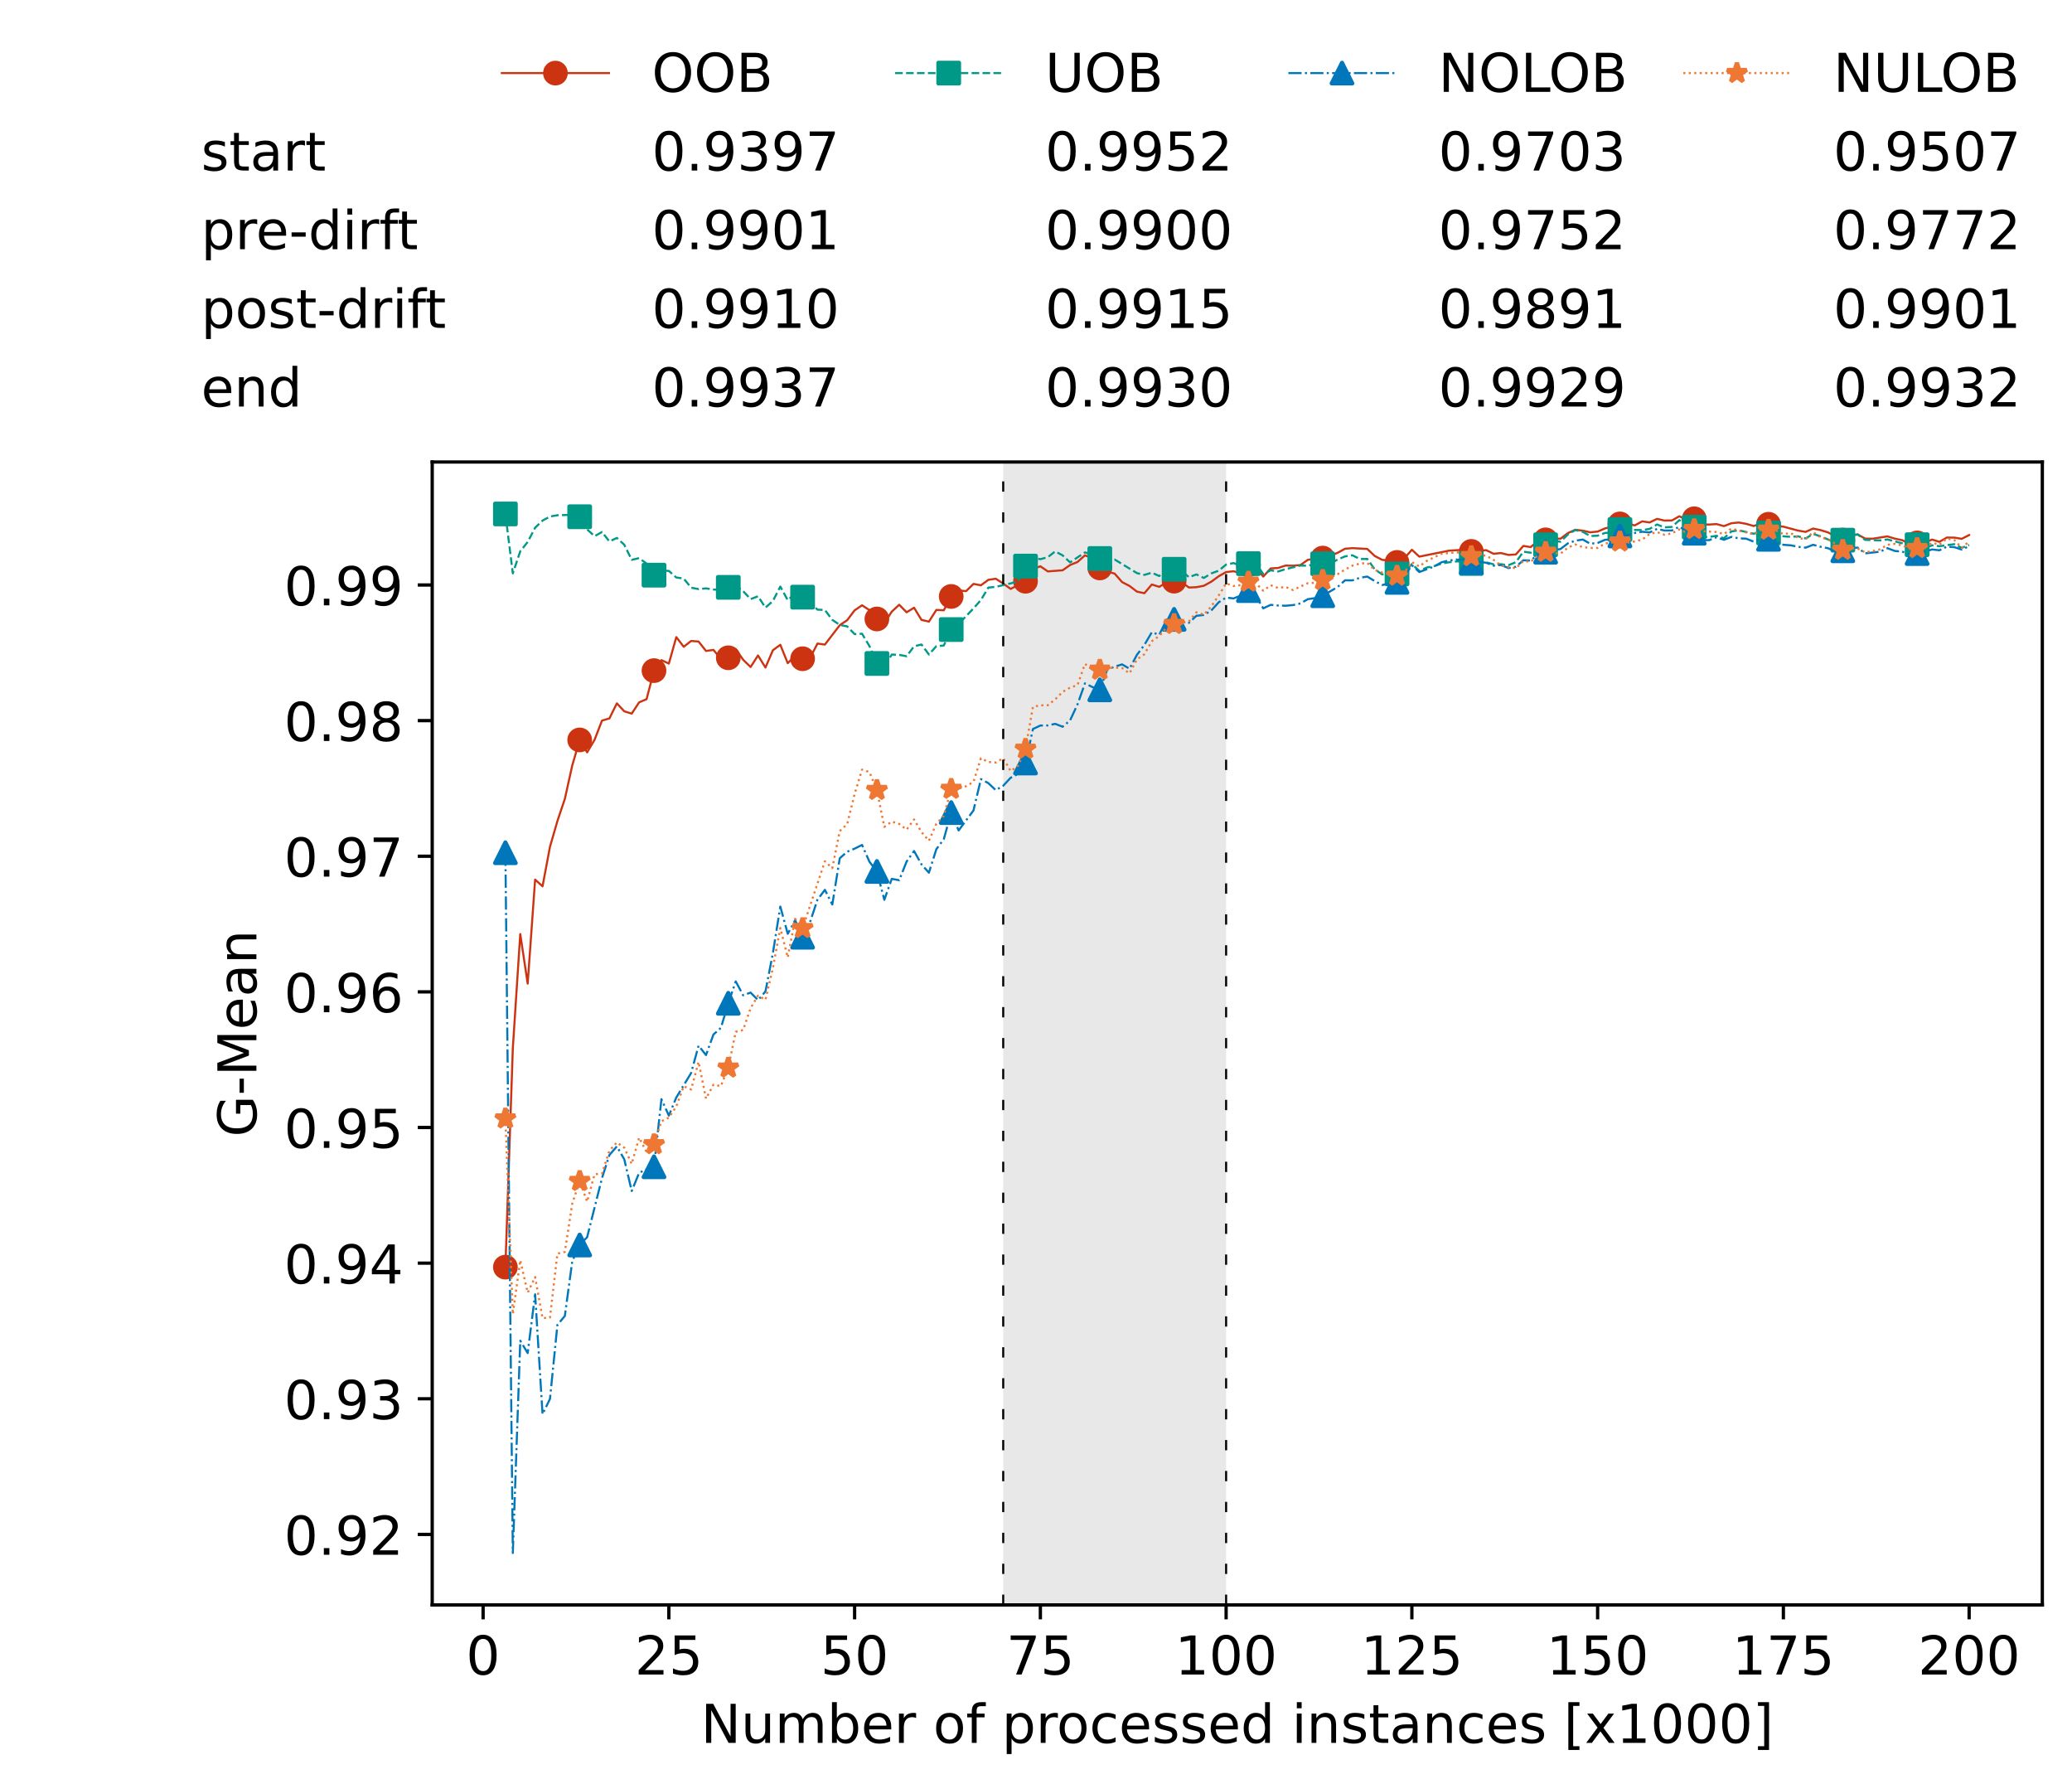 <?xml version="1.0" encoding="utf-8" standalone="no"?>
<!DOCTYPE svg PUBLIC "-//W3C//DTD SVG 1.1//EN"
  "http://www.w3.org/Graphics/SVG/1.1/DTD/svg11.dtd">
<!-- Created with matplotlib (https://matplotlib.org/) -->
<svg height="432.615pt" version="1.1" viewBox="0 0 502.65 432.615" width="502.65pt" xmlns="http://www.w3.org/2000/svg" xmlns:xlink="http://www.w3.org/1999/xlink">
 <defs>
  <style type="text/css">*{stroke-linecap:butt;stroke-linejoin:round;}</style>
 </defs>
 <g id="figure_1">
  <g id="patch_1">
   <path d="M 0 432.615 
L 502.65 432.615 
L 502.65 0 
L 0 0 
z
" style="fill:#ffffff;"/>
  </g>
  <g id="axes_1">
   <g id="patch_2">
    <path d="M 104.85 389.252 
L 495.45 389.252 
L 495.45 112.052 
L 104.85 112.052 
z
" style="fill:#ffffff;"/>
   </g>
   <g id="patch_3">
    <path clip-path="url(#p3cd2c87da1)" d="M 297.446 389.252 
L 297.446 112.052 
L 243.372 112.052 
L 243.372 389.252 
z
" style="fill:#d3d3d3;opacity:0.5;"/>
   </g>
   <g id="matplotlib.axis_1">
    <g id="xtick_1">
     <g id="line2d_1">
      <defs>
       <path d="M 0 0 
L 0 3.5 
" id="m54f957a88c" style="stroke:#000000;stroke-width:0.8;"/>
      </defs>
      <g>
       <use style="stroke:#000000;stroke-width:0.8;" x="117.197" xlink:href="#m54f957a88c" y="389.252"/>
      </g>
     </g>
     <g id="text_1">
      <!-- 0 -->
      <g transform="translate(113.061 406.13)scale(0.13 -0.13)">
       <defs>
        <path d="M 31.781 66.406 
Q 24.172 66.406 20.328 58.906 
Q 16.5 51.422 16.5 36.375 
Q 16.5 21.391 20.328 13.891 
Q 24.172 6.391 31.781 6.391 
Q 39.453 6.391 43.281 13.891 
Q 47.125 21.391 47.125 36.375 
Q 47.125 51.422 43.281 58.906 
Q 39.453 66.406 31.781 66.406 
z
M 31.781 74.219 
Q 44.047 74.219 50.516 64.516 
Q 56.984 54.828 56.984 36.375 
Q 56.984 17.969 50.516 8.266 
Q 44.047 -1.422 31.781 -1.422 
Q 19.531 -1.422 13.062 8.266 
Q 6.594 17.969 6.594 36.375 
Q 6.594 54.828 13.062 64.516 
Q 19.531 74.219 31.781 74.219 
z
" id="DejaVuSans-48"/>
       </defs>
       <use xlink:href="#DejaVuSans-48"/>
      </g>
     </g>
    </g>
    <g id="xtick_2">
     <g id="line2d_2">
      <g>
       <use style="stroke:#000000;stroke-width:0.8;" x="162.259" xlink:href="#m54f957a88c" y="389.252"/>
      </g>
     </g>
     <g id="text_2">
      <!-- 25 -->
      <g transform="translate(153.988 406.13)scale(0.13 -0.13)">
       <defs>
        <path d="M 19.188 8.297 
L 53.609 8.297 
L 53.609 0 
L 7.328 0 
L 7.328 8.297 
Q 12.938 14.109 22.625 23.891 
Q 32.328 33.688 34.812 36.531 
Q 39.547 41.844 41.422 45.531 
Q 43.312 49.219 43.312 52.781 
Q 43.312 58.594 39.234 62.25 
Q 35.156 65.922 28.609 65.922 
Q 23.969 65.922 18.812 64.312 
Q 13.672 62.703 7.812 59.422 
L 7.812 69.391 
Q 13.766 71.781 18.938 73 
Q 24.125 74.219 28.422 74.219 
Q 39.75 74.219 46.484 68.547 
Q 53.219 62.891 53.219 53.422 
Q 53.219 48.922 51.531 44.891 
Q 49.859 40.875 45.406 35.406 
Q 44.188 33.984 37.641 27.219 
Q 31.109 20.453 19.188 8.297 
z
" id="DejaVuSans-50"/>
        <path d="M 10.797 72.906 
L 49.516 72.906 
L 49.516 64.594 
L 19.828 64.594 
L 19.828 46.734 
Q 21.969 47.469 24.109 47.828 
Q 26.266 48.188 28.422 48.188 
Q 40.625 48.188 47.75 41.5 
Q 54.891 34.812 54.891 23.391 
Q 54.891 11.625 47.562 5.094 
Q 40.234 -1.422 26.906 -1.422 
Q 22.312 -1.422 17.547 -0.641 
Q 12.797 0.141 7.719 1.703 
L 7.719 11.625 
Q 12.109 9.234 16.797 8.062 
Q 21.484 6.891 26.703 6.891 
Q 35.156 6.891 40.078 11.328 
Q 45.016 15.766 45.016 23.391 
Q 45.016 31 40.078 35.438 
Q 35.156 39.891 26.703 39.891 
Q 22.75 39.891 18.812 39.016 
Q 14.891 38.141 10.797 36.281 
z
" id="DejaVuSans-53"/>
       </defs>
       <use xlink:href="#DejaVuSans-50"/>
       <use x="63.623" xlink:href="#DejaVuSans-53"/>
      </g>
     </g>
    </g>
    <g id="xtick_3">
     <g id="line2d_3">
      <g>
       <use style="stroke:#000000;stroke-width:0.8;" x="207.322" xlink:href="#m54f957a88c" y="389.252"/>
      </g>
     </g>
     <g id="text_3">
      <!-- 50 -->
      <g transform="translate(199.05 406.13)scale(0.13 -0.13)">
       <use xlink:href="#DejaVuSans-53"/>
       <use x="63.623" xlink:href="#DejaVuSans-48"/>
      </g>
     </g>
    </g>
    <g id="xtick_4">
     <g id="line2d_4">
      <g>
       <use style="stroke:#000000;stroke-width:0.8;" x="252.384" xlink:href="#m54f957a88c" y="389.252"/>
      </g>
     </g>
     <g id="text_4">
      <!-- 75 -->
      <g transform="translate(244.113 406.13)scale(0.13 -0.13)">
       <defs>
        <path d="M 8.203 72.906 
L 55.078 72.906 
L 55.078 68.703 
L 28.609 0 
L 18.312 0 
L 43.219 64.594 
L 8.203 64.594 
z
" id="DejaVuSans-55"/>
       </defs>
       <use xlink:href="#DejaVuSans-55"/>
       <use x="63.623" xlink:href="#DejaVuSans-53"/>
      </g>
     </g>
    </g>
    <g id="xtick_5">
     <g id="line2d_5">
      <g>
       <use style="stroke:#000000;stroke-width:0.8;" x="297.446" xlink:href="#m54f957a88c" y="389.252"/>
      </g>
     </g>
     <g id="text_5">
      <!-- 100 -->
      <g transform="translate(285.039 406.13)scale(0.13 -0.13)">
       <defs>
        <path d="M 12.406 8.297 
L 28.516 8.297 
L 28.516 63.922 
L 10.984 60.406 
L 10.984 69.391 
L 28.422 72.906 
L 38.281 72.906 
L 38.281 8.297 
L 54.391 8.297 
L 54.391 0 
L 12.406 0 
z
" id="DejaVuSans-49"/>
       </defs>
       <use xlink:href="#DejaVuSans-49"/>
       <use x="63.623" xlink:href="#DejaVuSans-48"/>
       <use x="127.246" xlink:href="#DejaVuSans-48"/>
      </g>
     </g>
    </g>
    <g id="xtick_6">
     <g id="line2d_6">
      <g>
       <use style="stroke:#000000;stroke-width:0.8;" x="342.509" xlink:href="#m54f957a88c" y="389.252"/>
      </g>
     </g>
     <g id="text_6">
      <!-- 125 -->
      <g transform="translate(330.102 406.13)scale(0.13 -0.13)">
       <use xlink:href="#DejaVuSans-49"/>
       <use x="63.623" xlink:href="#DejaVuSans-50"/>
       <use x="127.246" xlink:href="#DejaVuSans-53"/>
      </g>
     </g>
    </g>
    <g id="xtick_7">
     <g id="line2d_7">
      <g>
       <use style="stroke:#000000;stroke-width:0.8;" x="387.571" xlink:href="#m54f957a88c" y="389.252"/>
      </g>
     </g>
     <g id="text_7">
      <!-- 150 -->
      <g transform="translate(375.164 406.13)scale(0.13 -0.13)">
       <use xlink:href="#DejaVuSans-49"/>
       <use x="63.623" xlink:href="#DejaVuSans-53"/>
       <use x="127.246" xlink:href="#DejaVuSans-48"/>
      </g>
     </g>
    </g>
    <g id="xtick_8">
     <g id="line2d_8">
      <g>
       <use style="stroke:#000000;stroke-width:0.8;" x="432.633" xlink:href="#m54f957a88c" y="389.252"/>
      </g>
     </g>
     <g id="text_8">
      <!-- 175 -->
      <g transform="translate(420.226 406.13)scale(0.13 -0.13)">
       <use xlink:href="#DejaVuSans-49"/>
       <use x="63.623" xlink:href="#DejaVuSans-55"/>
       <use x="127.246" xlink:href="#DejaVuSans-53"/>
      </g>
     </g>
    </g>
    <g id="xtick_9">
     <g id="line2d_9">
      <g>
       <use style="stroke:#000000;stroke-width:0.8;" x="477.695" xlink:href="#m54f957a88c" y="389.252"/>
      </g>
     </g>
     <g id="text_9">
      <!-- 200 -->
      <g transform="translate(465.289 406.13)scale(0.13 -0.13)">
       <use xlink:href="#DejaVuSans-50"/>
       <use x="63.623" xlink:href="#DejaVuSans-48"/>
       <use x="127.246" xlink:href="#DejaVuSans-48"/>
      </g>
     </g>
    </g>
    <g id="text_10">
     <!-- Number of processed instances [x1000] -->
     <g transform="translate(170.025 422.711)scale(0.13 -0.13)">
      <defs>
       <path d="M 9.812 72.906 
L 23.094 72.906 
L 55.422 11.922 
L 55.422 72.906 
L 64.984 72.906 
L 64.984 0 
L 51.703 0 
L 19.391 60.984 
L 19.391 0 
L 9.812 0 
z
" id="DejaVuSans-78"/>
       <path d="M 8.5 21.578 
L 8.5 54.688 
L 17.484 54.688 
L 17.484 21.922 
Q 17.484 14.156 20.5 10.266 
Q 23.531 6.391 29.594 6.391 
Q 36.859 6.391 41.078 11.031 
Q 45.312 15.672 45.312 23.688 
L 45.312 54.688 
L 54.297 54.688 
L 54.297 0 
L 45.312 0 
L 45.312 8.406 
Q 42.047 3.422 37.719 1 
Q 33.406 -1.422 27.688 -1.422 
Q 18.266 -1.422 13.375 4.438 
Q 8.5 10.297 8.5 21.578 
z
M 31.109 56 
z
" id="DejaVuSans-117"/>
       <path d="M 52 44.188 
Q 55.375 50.25 60.062 53.125 
Q 64.75 56 71.094 56 
Q 79.641 56 84.281 50.016 
Q 88.922 44.047 88.922 33.016 
L 88.922 0 
L 79.891 0 
L 79.891 32.719 
Q 79.891 40.578 77.094 44.375 
Q 74.312 48.188 68.609 48.188 
Q 61.625 48.188 57.562 43.547 
Q 53.516 38.922 53.516 30.906 
L 53.516 0 
L 44.484 0 
L 44.484 32.719 
Q 44.484 40.625 41.703 44.406 
Q 38.922 48.188 33.109 48.188 
Q 26.219 48.188 22.156 43.531 
Q 18.109 38.875 18.109 30.906 
L 18.109 0 
L 9.078 0 
L 9.078 54.688 
L 18.109 54.688 
L 18.109 46.188 
Q 21.188 51.219 25.484 53.609 
Q 29.781 56 35.688 56 
Q 41.656 56 45.828 52.969 
Q 50 49.953 52 44.188 
z
" id="DejaVuSans-109"/>
       <path d="M 48.688 27.297 
Q 48.688 37.203 44.609 42.844 
Q 40.531 48.484 33.406 48.484 
Q 26.266 48.484 22.188 42.844 
Q 18.109 37.203 18.109 27.297 
Q 18.109 17.391 22.188 11.75 
Q 26.266 6.109 33.406 6.109 
Q 40.531 6.109 44.609 11.75 
Q 48.688 17.391 48.688 27.297 
z
M 18.109 46.391 
Q 20.953 51.266 25.266 53.625 
Q 29.594 56 35.594 56 
Q 45.562 56 51.781 48.094 
Q 58.016 40.188 58.016 27.297 
Q 58.016 14.406 51.781 6.484 
Q 45.562 -1.422 35.594 -1.422 
Q 29.594 -1.422 25.266 0.953 
Q 20.953 3.328 18.109 8.203 
L 18.109 0 
L 9.078 0 
L 9.078 75.984 
L 18.109 75.984 
z
" id="DejaVuSans-98"/>
       <path d="M 56.203 29.594 
L 56.203 25.203 
L 14.891 25.203 
Q 15.484 15.922 20.484 11.062 
Q 25.484 6.203 34.422 6.203 
Q 39.594 6.203 44.453 7.469 
Q 49.312 8.734 54.109 11.281 
L 54.109 2.781 
Q 49.266 0.734 44.188 -0.344 
Q 39.109 -1.422 33.891 -1.422 
Q 20.797 -1.422 13.156 6.188 
Q 5.516 13.812 5.516 26.812 
Q 5.516 40.234 12.766 48.109 
Q 20.016 56 32.328 56 
Q 43.359 56 49.781 48.891 
Q 56.203 41.797 56.203 29.594 
z
M 47.219 32.234 
Q 47.125 39.594 43.094 43.984 
Q 39.062 48.391 32.422 48.391 
Q 24.906 48.391 20.391 44.141 
Q 15.875 39.891 15.188 32.172 
z
" id="DejaVuSans-101"/>
       <path d="M 41.109 46.297 
Q 39.594 47.172 37.812 47.578 
Q 36.031 48 33.891 48 
Q 26.266 48 22.188 43.047 
Q 18.109 38.094 18.109 28.812 
L 18.109 0 
L 9.078 0 
L 9.078 54.688 
L 18.109 54.688 
L 18.109 46.188 
Q 20.953 51.172 25.484 53.578 
Q 30.031 56 36.531 56 
Q 37.453 56 38.578 55.875 
Q 39.703 55.766 41.062 55.516 
z
" id="DejaVuSans-114"/>
       <path id="DejaVuSans-32"/>
       <path d="M 30.609 48.391 
Q 23.391 48.391 19.188 42.75 
Q 14.984 37.109 14.984 27.297 
Q 14.984 17.484 19.156 11.844 
Q 23.344 6.203 30.609 6.203 
Q 37.797 6.203 41.984 11.859 
Q 46.188 17.531 46.188 27.297 
Q 46.188 37.016 41.984 42.703 
Q 37.797 48.391 30.609 48.391 
z
M 30.609 56 
Q 42.328 56 49.016 48.375 
Q 55.719 40.766 55.719 27.297 
Q 55.719 13.875 49.016 6.219 
Q 42.328 -1.422 30.609 -1.422 
Q 18.844 -1.422 12.172 6.219 
Q 5.516 13.875 5.516 27.297 
Q 5.516 40.766 12.172 48.375 
Q 18.844 56 30.609 56 
z
" id="DejaVuSans-111"/>
       <path d="M 37.109 75.984 
L 37.109 68.5 
L 28.516 68.5 
Q 23.688 68.5 21.797 66.547 
Q 19.922 64.594 19.922 59.516 
L 19.922 54.688 
L 34.719 54.688 
L 34.719 47.703 
L 19.922 47.703 
L 19.922 0 
L 10.891 0 
L 10.891 47.703 
L 2.297 47.703 
L 2.297 54.688 
L 10.891 54.688 
L 10.891 58.5 
Q 10.891 67.625 15.141 71.797 
Q 19.391 75.984 28.609 75.984 
z
" id="DejaVuSans-102"/>
       <path d="M 18.109 8.203 
L 18.109 -20.797 
L 9.078 -20.797 
L 9.078 54.688 
L 18.109 54.688 
L 18.109 46.391 
Q 20.953 51.266 25.266 53.625 
Q 29.594 56 35.594 56 
Q 45.562 56 51.781 48.094 
Q 58.016 40.188 58.016 27.297 
Q 58.016 14.406 51.781 6.484 
Q 45.562 -1.422 35.594 -1.422 
Q 29.594 -1.422 25.266 0.953 
Q 20.953 3.328 18.109 8.203 
z
M 48.688 27.297 
Q 48.688 37.203 44.609 42.844 
Q 40.531 48.484 33.406 48.484 
Q 26.266 48.484 22.188 42.844 
Q 18.109 37.203 18.109 27.297 
Q 18.109 17.391 22.188 11.75 
Q 26.266 6.109 33.406 6.109 
Q 40.531 6.109 44.609 11.75 
Q 48.688 17.391 48.688 27.297 
z
" id="DejaVuSans-112"/>
       <path d="M 48.781 52.594 
L 48.781 44.188 
Q 44.969 46.297 41.141 47.344 
Q 37.312 48.391 33.406 48.391 
Q 24.656 48.391 19.812 42.844 
Q 14.984 37.312 14.984 27.297 
Q 14.984 17.281 19.812 11.734 
Q 24.656 6.203 33.406 6.203 
Q 37.312 6.203 41.141 7.25 
Q 44.969 8.297 48.781 10.406 
L 48.781 2.094 
Q 45.016 0.344 40.984 -0.531 
Q 36.969 -1.422 32.422 -1.422 
Q 20.062 -1.422 12.781 6.344 
Q 5.516 14.109 5.516 27.297 
Q 5.516 40.672 12.859 48.328 
Q 20.219 56 33.016 56 
Q 37.156 56 41.109 55.141 
Q 45.062 54.297 48.781 52.594 
z
" id="DejaVuSans-99"/>
       <path d="M 44.281 53.078 
L 44.281 44.578 
Q 40.484 46.531 36.375 47.5 
Q 32.281 48.484 27.875 48.484 
Q 21.188 48.484 17.844 46.438 
Q 14.5 44.391 14.5 40.281 
Q 14.5 37.156 16.891 35.375 
Q 19.281 33.594 26.516 31.984 
L 29.594 31.297 
Q 39.156 29.25 43.188 25.516 
Q 47.219 21.781 47.219 15.094 
Q 47.219 7.469 41.188 3.016 
Q 35.156 -1.422 24.609 -1.422 
Q 20.219 -1.422 15.453 -0.562 
Q 10.688 0.297 5.422 2 
L 5.422 11.281 
Q 10.406 8.688 15.234 7.391 
Q 20.062 6.109 24.812 6.109 
Q 31.156 6.109 34.562 8.281 
Q 37.984 10.453 37.984 14.406 
Q 37.984 18.062 35.516 20.016 
Q 33.062 21.969 24.703 23.781 
L 21.578 24.516 
Q 13.234 26.266 9.516 29.906 
Q 5.812 33.547 5.812 39.891 
Q 5.812 47.609 11.281 51.797 
Q 16.75 56 26.812 56 
Q 31.781 56 36.172 55.266 
Q 40.578 54.547 44.281 53.078 
z
" id="DejaVuSans-115"/>
       <path d="M 45.406 46.391 
L 45.406 75.984 
L 54.391 75.984 
L 54.391 0 
L 45.406 0 
L 45.406 8.203 
Q 42.578 3.328 38.25 0.953 
Q 33.938 -1.422 27.875 -1.422 
Q 17.969 -1.422 11.734 6.484 
Q 5.516 14.406 5.516 27.297 
Q 5.516 40.188 11.734 48.094 
Q 17.969 56 27.875 56 
Q 33.938 56 38.25 53.625 
Q 42.578 51.266 45.406 46.391 
z
M 14.797 27.297 
Q 14.797 17.391 18.875 11.75 
Q 22.953 6.109 30.078 6.109 
Q 37.203 6.109 41.297 11.75 
Q 45.406 17.391 45.406 27.297 
Q 45.406 37.203 41.297 42.844 
Q 37.203 48.484 30.078 48.484 
Q 22.953 48.484 18.875 42.844 
Q 14.797 37.203 14.797 27.297 
z
" id="DejaVuSans-100"/>
       <path d="M 9.422 54.688 
L 18.406 54.688 
L 18.406 0 
L 9.422 0 
z
M 9.422 75.984 
L 18.406 75.984 
L 18.406 64.594 
L 9.422 64.594 
z
" id="DejaVuSans-105"/>
       <path d="M 54.891 33.016 
L 54.891 0 
L 45.906 0 
L 45.906 32.719 
Q 45.906 40.484 42.875 44.328 
Q 39.844 48.188 33.797 48.188 
Q 26.516 48.188 22.312 43.547 
Q 18.109 38.922 18.109 30.906 
L 18.109 0 
L 9.078 0 
L 9.078 54.688 
L 18.109 54.688 
L 18.109 46.188 
Q 21.344 51.125 25.703 53.562 
Q 30.078 56 35.797 56 
Q 45.219 56 50.047 50.172 
Q 54.891 44.344 54.891 33.016 
z
" id="DejaVuSans-110"/>
       <path d="M 18.312 70.219 
L 18.312 54.688 
L 36.812 54.688 
L 36.812 47.703 
L 18.312 47.703 
L 18.312 18.016 
Q 18.312 11.328 20.141 9.422 
Q 21.969 7.516 27.594 7.516 
L 36.812 7.516 
L 36.812 0 
L 27.594 0 
Q 17.188 0 13.234 3.875 
Q 9.281 7.766 9.281 18.016 
L 9.281 47.703 
L 2.688 47.703 
L 2.688 54.688 
L 9.281 54.688 
L 9.281 70.219 
z
" id="DejaVuSans-116"/>
       <path d="M 34.281 27.484 
Q 23.391 27.484 19.188 25 
Q 14.984 22.516 14.984 16.5 
Q 14.984 11.719 18.141 8.906 
Q 21.297 6.109 26.703 6.109 
Q 34.188 6.109 38.703 11.406 
Q 43.219 16.703 43.219 25.484 
L 43.219 27.484 
z
M 52.203 31.203 
L 52.203 0 
L 43.219 0 
L 43.219 8.297 
Q 40.141 3.328 35.547 0.953 
Q 30.953 -1.422 24.312 -1.422 
Q 15.922 -1.422 10.953 3.297 
Q 6 8.016 6 15.922 
Q 6 25.141 12.172 29.828 
Q 18.359 34.516 30.609 34.516 
L 43.219 34.516 
L 43.219 35.406 
Q 43.219 41.609 39.141 45 
Q 35.062 48.391 27.688 48.391 
Q 23 48.391 18.547 47.266 
Q 14.109 46.141 10.016 43.891 
L 10.016 52.203 
Q 14.938 54.109 19.578 55.047 
Q 24.219 56 28.609 56 
Q 40.484 56 46.344 49.844 
Q 52.203 43.703 52.203 31.203 
z
" id="DejaVuSans-97"/>
       <path d="M 8.594 75.984 
L 29.297 75.984 
L 29.297 69 
L 17.578 69 
L 17.578 -6.203 
L 29.297 -6.203 
L 29.297 -13.188 
L 8.594 -13.188 
z
" id="DejaVuSans-91"/>
       <path d="M 54.891 54.688 
L 35.109 28.078 
L 55.906 0 
L 45.312 0 
L 29.391 21.484 
L 13.484 0 
L 2.875 0 
L 24.125 28.609 
L 4.688 54.688 
L 15.281 54.688 
L 29.781 35.203 
L 44.281 54.688 
z
" id="DejaVuSans-120"/>
       <path d="M 30.422 75.984 
L 30.422 -13.188 
L 9.719 -13.188 
L 9.719 -6.203 
L 21.391 -6.203 
L 21.391 69 
L 9.719 69 
L 9.719 75.984 
z
" id="DejaVuSans-93"/>
      </defs>
      <use xlink:href="#DejaVuSans-78"/>
      <use x="74.805" xlink:href="#DejaVuSans-117"/>
      <use x="138.184" xlink:href="#DejaVuSans-109"/>
      <use x="235.596" xlink:href="#DejaVuSans-98"/>
      <use x="299.072" xlink:href="#DejaVuSans-101"/>
      <use x="360.596" xlink:href="#DejaVuSans-114"/>
      <use x="401.709" xlink:href="#DejaVuSans-32"/>
      <use x="433.496" xlink:href="#DejaVuSans-111"/>
      <use x="494.678" xlink:href="#DejaVuSans-102"/>
      <use x="529.883" xlink:href="#DejaVuSans-32"/>
      <use x="561.67" xlink:href="#DejaVuSans-112"/>
      <use x="625.146" xlink:href="#DejaVuSans-114"/>
      <use x="664.01" xlink:href="#DejaVuSans-111"/>
      <use x="725.191" xlink:href="#DejaVuSans-99"/>
      <use x="780.172" xlink:href="#DejaVuSans-101"/>
      <use x="841.695" xlink:href="#DejaVuSans-115"/>
      <use x="893.795" xlink:href="#DejaVuSans-115"/>
      <use x="945.895" xlink:href="#DejaVuSans-101"/>
      <use x="1007.418" xlink:href="#DejaVuSans-100"/>
      <use x="1070.895" xlink:href="#DejaVuSans-32"/>
      <use x="1102.682" xlink:href="#DejaVuSans-105"/>
      <use x="1130.465" xlink:href="#DejaVuSans-110"/>
      <use x="1193.844" xlink:href="#DejaVuSans-115"/>
      <use x="1245.943" xlink:href="#DejaVuSans-116"/>
      <use x="1285.152" xlink:href="#DejaVuSans-97"/>
      <use x="1346.432" xlink:href="#DejaVuSans-110"/>
      <use x="1409.811" xlink:href="#DejaVuSans-99"/>
      <use x="1464.791" xlink:href="#DejaVuSans-101"/>
      <use x="1526.314" xlink:href="#DejaVuSans-115"/>
      <use x="1578.414" xlink:href="#DejaVuSans-32"/>
      <use x="1610.201" xlink:href="#DejaVuSans-91"/>
      <use x="1649.215" xlink:href="#DejaVuSans-120"/>
      <use x="1708.395" xlink:href="#DejaVuSans-49"/>
      <use x="1772.018" xlink:href="#DejaVuSans-48"/>
      <use x="1835.641" xlink:href="#DejaVuSans-48"/>
      <use x="1899.264" xlink:href="#DejaVuSans-48"/>
      <use x="1962.887" xlink:href="#DejaVuSans-93"/>
     </g>
    </g>
   </g>
   <g id="matplotlib.axis_2">
    <g id="ytick_1">
     <g id="line2d_10">
      <defs>
       <path d="M 0 0 
L -3.5 0 
" id="m00665e3810" style="stroke:#000000;stroke-width:0.8;"/>
      </defs>
      <g>
       <use style="stroke:#000000;stroke-width:0.8;" x="104.85" xlink:href="#m00665e3810" y="372.145"/>
      </g>
     </g>
     <g id="text_11">
      <!-- 0.92 -->
      <g transform="translate(68.905 377.084)scale(0.13 -0.13)">
       <defs>
        <path d="M 10.688 12.406 
L 21 12.406 
L 21 0 
L 10.688 0 
z
" id="DejaVuSans-46"/>
        <path d="M 10.984 1.516 
L 10.984 10.5 
Q 14.703 8.734 18.5 7.812 
Q 22.312 6.891 25.984 6.891 
Q 35.75 6.891 40.891 13.453 
Q 46.047 20.016 46.781 33.406 
Q 43.953 29.203 39.594 26.953 
Q 35.25 24.703 29.984 24.703 
Q 19.047 24.703 12.672 31.312 
Q 6.297 37.938 6.297 49.422 
Q 6.297 60.641 12.938 67.422 
Q 19.578 74.219 30.609 74.219 
Q 43.266 74.219 49.922 64.516 
Q 56.594 54.828 56.594 36.375 
Q 56.594 19.141 48.406 8.859 
Q 40.234 -1.422 26.422 -1.422 
Q 22.703 -1.422 18.891 -0.688 
Q 15.094 0.047 10.984 1.516 
z
M 30.609 32.422 
Q 37.25 32.422 41.125 36.953 
Q 45.016 41.5 45.016 49.422 
Q 45.016 57.281 41.125 61.844 
Q 37.25 66.406 30.609 66.406 
Q 23.969 66.406 20.094 61.844 
Q 16.219 57.281 16.219 49.422 
Q 16.219 41.5 20.094 36.953 
Q 23.969 32.422 30.609 32.422 
z
" id="DejaVuSans-57"/>
       </defs>
       <use xlink:href="#DejaVuSans-48"/>
       <use x="63.623" xlink:href="#DejaVuSans-46"/>
       <use x="95.41" xlink:href="#DejaVuSans-57"/>
       <use x="159.033" xlink:href="#DejaVuSans-50"/>
      </g>
     </g>
    </g>
    <g id="ytick_2">
     <g id="line2d_11">
      <g>
       <use style="stroke:#000000;stroke-width:0.8;" x="104.85" xlink:href="#m00665e3810" y="339.25"/>
      </g>
     </g>
     <g id="text_12">
      <!-- 0.93 -->
      <g transform="translate(68.905 344.189)scale(0.13 -0.13)">
       <defs>
        <path d="M 40.578 39.312 
Q 47.656 37.797 51.625 33 
Q 55.609 28.219 55.609 21.188 
Q 55.609 10.406 48.188 4.484 
Q 40.766 -1.422 27.094 -1.422 
Q 22.516 -1.422 17.656 -0.516 
Q 12.797 0.391 7.625 2.203 
L 7.625 11.719 
Q 11.719 9.328 16.594 8.109 
Q 21.484 6.891 26.812 6.891 
Q 36.078 6.891 40.938 10.547 
Q 45.797 14.203 45.797 21.188 
Q 45.797 27.641 41.281 31.266 
Q 36.766 34.906 28.719 34.906 
L 20.219 34.906 
L 20.219 43.016 
L 29.109 43.016 
Q 36.375 43.016 40.234 45.922 
Q 44.094 48.828 44.094 54.297 
Q 44.094 59.906 40.109 62.906 
Q 36.141 65.922 28.719 65.922 
Q 24.656 65.922 20.016 65.031 
Q 15.375 64.156 9.812 62.312 
L 9.812 71.094 
Q 15.438 72.656 20.344 73.438 
Q 25.25 74.219 29.594 74.219 
Q 40.828 74.219 47.359 69.109 
Q 53.906 64.016 53.906 55.328 
Q 53.906 49.266 50.438 45.094 
Q 46.969 40.922 40.578 39.312 
z
" id="DejaVuSans-51"/>
       </defs>
       <use xlink:href="#DejaVuSans-48"/>
       <use x="63.623" xlink:href="#DejaVuSans-46"/>
       <use x="95.41" xlink:href="#DejaVuSans-57"/>
       <use x="159.033" xlink:href="#DejaVuSans-51"/>
      </g>
     </g>
    </g>
    <g id="ytick_3">
     <g id="line2d_12">
      <g>
       <use style="stroke:#000000;stroke-width:0.8;" x="104.85" xlink:href="#m00665e3810" y="306.354"/>
      </g>
     </g>
     <g id="text_13">
      <!-- 0.94 -->
      <g transform="translate(68.905 311.293)scale(0.13 -0.13)">
       <defs>
        <path d="M 37.797 64.312 
L 12.891 25.391 
L 37.797 25.391 
z
M 35.203 72.906 
L 47.609 72.906 
L 47.609 25.391 
L 58.016 25.391 
L 58.016 17.188 
L 47.609 17.188 
L 47.609 0 
L 37.797 0 
L 37.797 17.188 
L 4.891 17.188 
L 4.891 26.703 
z
" id="DejaVuSans-52"/>
       </defs>
       <use xlink:href="#DejaVuSans-48"/>
       <use x="63.623" xlink:href="#DejaVuSans-46"/>
       <use x="95.41" xlink:href="#DejaVuSans-57"/>
       <use x="159.033" xlink:href="#DejaVuSans-52"/>
      </g>
     </g>
    </g>
    <g id="ytick_4">
     <g id="line2d_13">
      <g>
       <use style="stroke:#000000;stroke-width:0.8;" x="104.85" xlink:href="#m00665e3810" y="273.459"/>
      </g>
     </g>
     <g id="text_14">
      <!-- 0.95 -->
      <g transform="translate(68.905 278.398)scale(0.13 -0.13)">
       <use xlink:href="#DejaVuSans-48"/>
       <use x="63.623" xlink:href="#DejaVuSans-46"/>
       <use x="95.41" xlink:href="#DejaVuSans-57"/>
       <use x="159.033" xlink:href="#DejaVuSans-53"/>
      </g>
     </g>
    </g>
    <g id="ytick_5">
     <g id="line2d_14">
      <g>
       <use style="stroke:#000000;stroke-width:0.8;" x="104.85" xlink:href="#m00665e3810" y="240.564"/>
      </g>
     </g>
     <g id="text_15">
      <!-- 0.96 -->
      <g transform="translate(68.905 245.503)scale(0.13 -0.13)">
       <defs>
        <path d="M 33.016 40.375 
Q 26.375 40.375 22.484 35.828 
Q 18.609 31.297 18.609 23.391 
Q 18.609 15.531 22.484 10.953 
Q 26.375 6.391 33.016 6.391 
Q 39.656 6.391 43.531 10.953 
Q 47.406 15.531 47.406 23.391 
Q 47.406 31.297 43.531 35.828 
Q 39.656 40.375 33.016 40.375 
z
M 52.594 71.297 
L 52.594 62.312 
Q 48.875 64.062 45.094 64.984 
Q 41.312 65.922 37.594 65.922 
Q 27.828 65.922 22.672 59.328 
Q 17.531 52.734 16.797 39.406 
Q 19.672 43.656 24.016 45.922 
Q 28.375 48.188 33.594 48.188 
Q 44.578 48.188 50.953 41.516 
Q 57.328 34.859 57.328 23.391 
Q 57.328 12.156 50.688 5.359 
Q 44.047 -1.422 33.016 -1.422 
Q 20.359 -1.422 13.672 8.266 
Q 6.984 17.969 6.984 36.375 
Q 6.984 53.656 15.188 63.938 
Q 23.391 74.219 37.203 74.219 
Q 40.922 74.219 44.703 73.484 
Q 48.484 72.75 52.594 71.297 
z
" id="DejaVuSans-54"/>
       </defs>
       <use xlink:href="#DejaVuSans-48"/>
       <use x="63.623" xlink:href="#DejaVuSans-46"/>
       <use x="95.41" xlink:href="#DejaVuSans-57"/>
       <use x="159.033" xlink:href="#DejaVuSans-54"/>
      </g>
     </g>
    </g>
    <g id="ytick_6">
     <g id="line2d_15">
      <g>
       <use style="stroke:#000000;stroke-width:0.8;" x="104.85" xlink:href="#m00665e3810" y="207.669"/>
      </g>
     </g>
     <g id="text_16">
      <!-- 0.97 -->
      <g transform="translate(68.905 212.608)scale(0.13 -0.13)">
       <use xlink:href="#DejaVuSans-48"/>
       <use x="63.623" xlink:href="#DejaVuSans-46"/>
       <use x="95.41" xlink:href="#DejaVuSans-57"/>
       <use x="159.033" xlink:href="#DejaVuSans-55"/>
      </g>
     </g>
    </g>
    <g id="ytick_7">
     <g id="line2d_16">
      <g>
       <use style="stroke:#000000;stroke-width:0.8;" x="104.85" xlink:href="#m00665e3810" y="174.774"/>
      </g>
     </g>
     <g id="text_17">
      <!-- 0.98 -->
      <g transform="translate(68.905 179.713)scale(0.13 -0.13)">
       <defs>
        <path d="M 31.781 34.625 
Q 24.75 34.625 20.719 30.859 
Q 16.703 27.094 16.703 20.516 
Q 16.703 13.922 20.719 10.156 
Q 24.75 6.391 31.781 6.391 
Q 38.812 6.391 42.859 10.172 
Q 46.922 13.969 46.922 20.516 
Q 46.922 27.094 42.891 30.859 
Q 38.875 34.625 31.781 34.625 
z
M 21.922 38.812 
Q 15.578 40.375 12.031 44.719 
Q 8.5 49.078 8.5 55.328 
Q 8.5 64.062 14.719 69.141 
Q 20.953 74.219 31.781 74.219 
Q 42.672 74.219 48.875 69.141 
Q 55.078 64.062 55.078 55.328 
Q 55.078 49.078 51.531 44.719 
Q 48 40.375 41.703 38.812 
Q 48.828 37.156 52.797 32.312 
Q 56.781 27.484 56.781 20.516 
Q 56.781 9.906 50.312 4.234 
Q 43.844 -1.422 31.781 -1.422 
Q 19.734 -1.422 13.25 4.234 
Q 6.781 9.906 6.781 20.516 
Q 6.781 27.484 10.781 32.312 
Q 14.797 37.156 21.922 38.812 
z
M 18.312 54.391 
Q 18.312 48.734 21.844 45.562 
Q 25.391 42.391 31.781 42.391 
Q 38.141 42.391 41.719 45.562 
Q 45.312 48.734 45.312 54.391 
Q 45.312 60.062 41.719 63.234 
Q 38.141 66.406 31.781 66.406 
Q 25.391 66.406 21.844 63.234 
Q 18.312 60.062 18.312 54.391 
z
" id="DejaVuSans-56"/>
       </defs>
       <use xlink:href="#DejaVuSans-48"/>
       <use x="63.623" xlink:href="#DejaVuSans-46"/>
       <use x="95.41" xlink:href="#DejaVuSans-57"/>
       <use x="159.033" xlink:href="#DejaVuSans-56"/>
      </g>
     </g>
    </g>
    <g id="ytick_8">
     <g id="line2d_17">
      <g>
       <use style="stroke:#000000;stroke-width:0.8;" x="104.85" xlink:href="#m00665e3810" y="141.878"/>
      </g>
     </g>
     <g id="text_18">
      <!-- 0.99 -->
      <g transform="translate(68.905 146.817)scale(0.13 -0.13)">
       <use xlink:href="#DejaVuSans-48"/>
       <use x="63.623" xlink:href="#DejaVuSans-46"/>
       <use x="95.41" xlink:href="#DejaVuSans-57"/>
       <use x="159.033" xlink:href="#DejaVuSans-57"/>
      </g>
     </g>
    </g>
    <g id="text_19">
     <!-- G-Mean -->
     <g transform="translate(62.201 275.744)rotate(-90)scale(0.13 -0.13)">
      <defs>
       <path d="M 59.516 10.406 
L 59.516 29.984 
L 43.406 29.984 
L 43.406 38.094 
L 69.281 38.094 
L 69.281 6.781 
Q 63.578 2.734 56.688 0.656 
Q 49.812 -1.422 42 -1.422 
Q 24.906 -1.422 15.25 8.562 
Q 5.609 18.562 5.609 36.375 
Q 5.609 54.25 15.25 64.234 
Q 24.906 74.219 42 74.219 
Q 49.125 74.219 55.547 72.453 
Q 61.969 70.703 67.391 67.281 
L 67.391 56.781 
Q 61.922 61.422 55.766 63.766 
Q 49.609 66.109 42.828 66.109 
Q 29.438 66.109 22.719 58.641 
Q 16.016 51.172 16.016 36.375 
Q 16.016 21.625 22.719 14.156 
Q 29.438 6.688 42.828 6.688 
Q 48.047 6.688 52.141 7.594 
Q 56.25 8.5 59.516 10.406 
z
" id="DejaVuSans-71"/>
       <path d="M 4.891 31.391 
L 31.203 31.391 
L 31.203 23.391 
L 4.891 23.391 
z
" id="DejaVuSans-45"/>
       <path d="M 9.812 72.906 
L 24.516 72.906 
L 43.109 23.297 
L 61.812 72.906 
L 76.516 72.906 
L 76.516 0 
L 66.891 0 
L 66.891 64.016 
L 48.094 14.016 
L 38.188 14.016 
L 19.391 64.016 
L 19.391 0 
L 9.812 0 
z
" id="DejaVuSans-77"/>
      </defs>
      <use xlink:href="#DejaVuSans-71"/>
      <use x="77.49" xlink:href="#DejaVuSans-45"/>
      <use x="113.574" xlink:href="#DejaVuSans-77"/>
      <use x="199.854" xlink:href="#DejaVuSans-101"/>
      <use x="261.377" xlink:href="#DejaVuSans-97"/>
      <use x="322.656" xlink:href="#DejaVuSans-110"/>
     </g>
    </g>
   </g>
   <g id="line2d_18"/>
   <g id="line2d_19"/>
   <g id="line2d_20"/>
   <g id="line2d_21"/>
   <g id="line2d_22"/>
   <g id="line2d_23">
    <path clip-path="url(#p3cd2c87da1)" d="M 122.605 307.323 
L 124.407 254.24 
L 126.21 226.547 
L 128.012 238.563 
L 129.815 213.337 
L 131.617 214.958 
L 133.419 205.373 
L 135.222 199.132 
L 137.024 193.767 
L 138.827 185.633 
L 140.629 179.458 
L 142.432 182.471 
L 144.234 179.437 
L 146.037 174.772 
L 147.839 174.24 
L 149.642 170.589 
L 151.444 172.516 
L 153.247 173.078 
L 155.049 170.336 
L 156.852 169.574 
L 158.654 162.648 
L 160.457 160.104 
L 162.259 160.944 
L 164.062 154.521 
L 165.864 156.865 
L 167.667 155.447 
L 169.469 155.597 
L 171.272 157.88 
L 173.074 157.621 
L 174.877 159.797 
L 176.679 159.535 
L 178.482 157.424 
L 180.284 160.012 
L 182.087 161.775 
L 183.889 158.971 
L 185.692 161.904 
L 187.494 157.709 
L 189.297 156.384 
L 191.099 160.845 
L 192.902 159.052 
L 194.704 159.767 
L 196.507 159.606 
L 198.309 156.087 
L 200.112 156.335 
L 203.717 151.638 
L 205.519 150.414 
L 207.322 148.028 
L 209.124 146.802 
L 210.927 147.984 
L 212.729 150.12 
L 214.532 151.106 
L 216.334 148.345 
L 218.137 146.67 
L 219.939 148.499 
L 221.742 147.393 
L 223.544 150.344 
L 225.347 150.761 
L 227.149 147.925 
L 228.952 148.019 
L 230.754 144.66 
L 232.557 143.193 
L 234.359 143.373 
L 236.162 141.61 
L 237.964 141.954 
L 239.767 140.625 
L 241.569 140.361 
L 243.372 141.53 
L 245.174 142.832 
L 248.779 140.971 
L 250.581 137.997 
L 252.384 137.344 
L 254.186 138.584 
L 257.791 138.314 
L 259.594 137.032 
L 261.396 136.3 
L 263.199 134.683 
L 265.001 135.421 
L 266.804 137.744 
L 268.606 138.615 
L 270.409 139.126 
L 272.211 141.179 
L 274.014 142.112 
L 275.816 143.489 
L 277.619 143.875 
L 279.421 141.761 
L 281.224 142.324 
L 283.026 141.256 
L 284.829 140.949 
L 286.631 141.188 
L 288.434 142.495 
L 290.236 142.416 
L 292.039 142.066 
L 293.841 141.086 
L 295.644 139.763 
L 297.446 138.744 
L 299.249 138.547 
L 301.051 139.027 
L 302.854 136.995 
L 304.656 137.733 
L 306.459 139.833 
L 308.261 137.854 
L 310.064 137.756 
L 311.866 137.168 
L 313.669 137.202 
L 315.471 137.049 
L 317.274 135.776 
L 319.076 135.509 
L 320.879 135.358 
L 322.681 134.818 
L 324.484 134.082 
L 326.286 133.091 
L 328.089 132.938 
L 331.694 133.138 
L 333.496 134.843 
L 335.299 135.78 
L 337.101 135.947 
L 338.904 136.403 
L 340.706 135.389 
L 342.509 133.336 
L 344.311 135.001 
L 351.521 133.551 
L 355.126 133.33 
L 356.928 133.734 
L 360.533 133.431 
L 362.336 134.308 
L 364.138 134.134 
L 365.941 134.59 
L 367.743 134.472 
L 369.546 132.41 
L 371.348 132.688 
L 373.151 131.119 
L 374.953 130.933 
L 376.756 130.578 
L 378.558 130.664 
L 380.361 129.287 
L 382.163 128.486 
L 383.966 128.706 
L 385.768 129.102 
L 387.571 128.925 
L 389.373 128.15 
L 391.176 127.714 
L 392.978 127.069 
L 394.781 127.011 
L 396.583 127.423 
L 398.386 126.446 
L 400.188 126.715 
L 401.991 125.844 
L 403.793 126.255 
L 405.596 126.223 
L 407.398 125.208 
L 409.201 126.105 
L 411.003 125.822 
L 412.806 127.19 
L 414.608 127.22 
L 416.411 127.106 
L 418.213 127.604 
L 420.016 126.904 
L 421.818 126.725 
L 423.621 127.047 
L 425.423 127.576 
L 427.226 126.98 
L 429.028 127.148 
L 430.831 127.538 
L 432.633 127.733 
L 436.238 128.694 
L 438.041 128.996 
L 439.843 128.191 
L 441.646 128.571 
L 443.448 129.122 
L 447.053 130.982 
L 448.856 129.947 
L 450.658 129.608 
L 452.461 130.628 
L 454.263 130.655 
L 457.868 130.09 
L 459.671 130.638 
L 461.473 131.014 
L 463.276 131.944 
L 465.078 131.673 
L 466.881 131.68 
L 468.683 130.858 
L 470.485 131.414 
L 472.288 130.378 
L 474.09 130.386 
L 475.893 130.682 
L 477.695 129.768 
L 477.695 129.768 
" style="fill:none;stroke:#cc3311;stroke-linecap:square;stroke-width:0.5;"/>
    <defs>
     <path d="M 0 2.5 
C 0.663 2.5 1.299 2.237 1.768 1.768 
C 2.237 1.299 2.5 0.663 2.5 0 
C 2.5 -0.663 2.237 -1.299 1.768 -1.768 
C 1.299 -2.237 0.663 -2.5 0 -2.5 
C -0.663 -2.5 -1.299 -2.237 -1.768 -1.768 
C -2.237 -1.299 -2.5 -0.663 -2.5 0 
C -2.5 0.663 -2.237 1.299 -1.768 1.768 
C -1.299 2.237 -0.663 2.5 0 2.5 
z
" id="m8ef28ad9c7" style="stroke:#cc3311;"/>
    </defs>
    <g clip-path="url(#p3cd2c87da1)">
     <use style="fill:#cc3311;stroke:#cc3311;" x="122.605" xlink:href="#m8ef28ad9c7" y="307.323"/>
     <use style="fill:#cc3311;stroke:#cc3311;" x="140.629" xlink:href="#m8ef28ad9c7" y="179.458"/>
     <use style="fill:#cc3311;stroke:#cc3311;" x="158.654" xlink:href="#m8ef28ad9c7" y="162.648"/>
     <use style="fill:#cc3311;stroke:#cc3311;" x="176.679" xlink:href="#m8ef28ad9c7" y="159.535"/>
     <use style="fill:#cc3311;stroke:#cc3311;" x="194.704" xlink:href="#m8ef28ad9c7" y="159.767"/>
     <use style="fill:#cc3311;stroke:#cc3311;" x="212.729" xlink:href="#m8ef28ad9c7" y="150.12"/>
     <use style="fill:#cc3311;stroke:#cc3311;" x="230.754" xlink:href="#m8ef28ad9c7" y="144.66"/>
     <use style="fill:#cc3311;stroke:#cc3311;" x="248.779" xlink:href="#m8ef28ad9c7" y="140.971"/>
     <use style="fill:#cc3311;stroke:#cc3311;" x="266.804" xlink:href="#m8ef28ad9c7" y="137.744"/>
     <use style="fill:#cc3311;stroke:#cc3311;" x="284.829" xlink:href="#m8ef28ad9c7" y="140.949"/>
     <use style="fill:#cc3311;stroke:#cc3311;" x="302.854" xlink:href="#m8ef28ad9c7" y="136.995"/>
     <use style="fill:#cc3311;stroke:#cc3311;" x="320.879" xlink:href="#m8ef28ad9c7" y="135.358"/>
     <use style="fill:#cc3311;stroke:#cc3311;" x="338.904" xlink:href="#m8ef28ad9c7" y="136.403"/>
     <use style="fill:#cc3311;stroke:#cc3311;" x="356.928" xlink:href="#m8ef28ad9c7" y="133.734"/>
     <use style="fill:#cc3311;stroke:#cc3311;" x="374.953" xlink:href="#m8ef28ad9c7" y="130.933"/>
     <use style="fill:#cc3311;stroke:#cc3311;" x="392.978" xlink:href="#m8ef28ad9c7" y="127.069"/>
     <use style="fill:#cc3311;stroke:#cc3311;" x="411.003" xlink:href="#m8ef28ad9c7" y="125.822"/>
     <use style="fill:#cc3311;stroke:#cc3311;" x="429.028" xlink:href="#m8ef28ad9c7" y="127.148"/>
     <use style="fill:#cc3311;stroke:#cc3311;" x="447.053" xlink:href="#m8ef28ad9c7" y="130.982"/>
     <use style="fill:#cc3311;stroke:#cc3311;" x="465.078" xlink:href="#m8ef28ad9c7" y="131.673"/>
    </g>
   </g>
   <g id="line2d_24"/>
   <g id="line2d_25"/>
   <g id="line2d_26"/>
   <g id="line2d_27"/>
   <g id="line2d_28">
    <path clip-path="url(#p3cd2c87da1)" d="M 122.605 124.652 
L 124.407 139.064 
L 126.21 133.713 
L 128.012 131.448 
L 129.815 127.99 
L 131.617 126.261 
L 133.419 125.277 
L 135.222 124.958 
L 138.827 124.868 
L 140.629 125.331 
L 142.432 128.391 
L 144.234 130.048 
L 146.037 129.033 
L 147.839 131.325 
L 149.642 130.463 
L 151.444 132.118 
L 153.247 135.778 
L 155.049 135.36 
L 156.852 136.688 
L 158.654 139.494 
L 160.457 138.31 
L 162.259 138.472 
L 164.062 140.061 
L 165.864 140.316 
L 167.667 142.532 
L 169.469 142.875 
L 171.272 142.703 
L 173.074 142.978 
L 174.877 143.064 
L 176.679 142.45 
L 178.482 142.051 
L 180.284 143.377 
L 182.087 145.312 
L 183.889 144.61 
L 185.692 147.372 
L 187.494 145.765 
L 189.297 142.26 
L 191.099 145.562 
L 192.902 143.943 
L 194.704 144.828 
L 196.507 146.037 
L 198.309 147.863 
L 200.112 147.944 
L 201.914 150.336 
L 203.717 151.563 
L 205.519 151.919 
L 207.322 153.795 
L 209.124 153.699 
L 210.927 156.712 
L 212.729 160.913 
L 214.532 161.69 
L 216.334 158.752 
L 218.137 158.823 
L 219.939 159.16 
L 221.742 156.752 
L 223.544 156.313 
L 225.347 158.741 
L 227.149 156.721 
L 228.952 156.561 
L 230.754 152.692 
L 232.557 151.316 
L 236.162 147.563 
L 237.964 145.518 
L 239.767 142.507 
L 241.569 142.328 
L 245.174 141.491 
L 246.976 140.991 
L 248.779 137.299 
L 250.581 135.261 
L 252.384 135.622 
L 254.186 135.131 
L 255.989 133.731 
L 257.791 134.699 
L 259.594 136.392 
L 263.199 133.977 
L 265.001 134.474 
L 266.804 135.463 
L 268.606 136.09 
L 270.409 135.698 
L 275.816 139 
L 277.619 139.431 
L 279.421 138.894 
L 281.224 139.709 
L 283.026 138.119 
L 284.829 138.066 
L 286.631 138.41 
L 288.434 140.001 
L 290.236 139.313 
L 292.039 140.172 
L 293.841 139.077 
L 295.644 138.407 
L 297.446 136.93 
L 299.249 136.562 
L 301.051 137.229 
L 302.854 136.704 
L 304.656 136.637 
L 306.459 139.221 
L 308.261 138.325 
L 310.064 138.604 
L 311.866 138.037 
L 315.471 137.158 
L 317.274 137.208 
L 319.076 136.779 
L 322.681 136.747 
L 324.484 135.707 
L 326.286 134.948 
L 328.089 134.675 
L 329.891 135.584 
L 331.694 135.565 
L 333.496 138.07 
L 335.299 139.315 
L 337.101 139.074 
L 338.904 139.197 
L 340.706 138.899 
L 342.509 136.79 
L 344.311 138.463 
L 346.114 137.645 
L 347.916 137.304 
L 349.719 136.69 
L 351.521 136.368 
L 353.324 136.17 
L 355.126 136.155 
L 356.928 136.66 
L 358.731 136.01 
L 360.533 136.376 
L 362.336 136.87 
L 364.138 136.848 
L 365.941 137.083 
L 367.743 136.345 
L 369.546 133.793 
L 371.348 134.058 
L 373.151 132.692 
L 374.953 132.129 
L 376.756 131.094 
L 378.558 131.39 
L 380.361 129.622 
L 382.163 128.553 
L 383.966 128.984 
L 385.768 129.999 
L 387.571 129.927 
L 389.373 129.253 
L 391.176 129.18 
L 392.978 128.435 
L 398.386 128.57 
L 400.188 128.275 
L 401.991 127.201 
L 403.793 127.915 
L 405.596 127.783 
L 407.398 126.158 
L 409.201 127.254 
L 411.003 127.852 
L 412.806 130.209 
L 414.608 130.238 
L 416.411 129.948 
L 418.213 130.55 
L 420.016 128.892 
L 421.818 128.607 
L 425.423 129.453 
L 427.226 128.905 
L 429.028 129.279 
L 430.831 129.772 
L 432.633 130.07 
L 434.436 130.198 
L 436.238 130.085 
L 438.041 130.593 
L 439.843 129.485 
L 441.646 130.068 
L 445.251 131.607 
L 447.053 131.013 
L 448.856 129.774 
L 450.658 129.639 
L 452.461 130.937 
L 456.066 131.068 
L 457.868 130.838 
L 461.473 131.766 
L 463.276 132.386 
L 465.078 132.114 
L 466.881 132.987 
L 468.683 132.265 
L 470.485 132.472 
L 474.09 131.977 
L 475.893 132.875 
L 477.695 132.17 
L 477.695 132.17 
" style="fill:none;stroke:#009988;stroke-dasharray:1.85,0.8;stroke-dashoffset:0;stroke-width:0.5;"/>
    <defs>
     <path d="M -2.5 2.5 
L 2.5 2.5 
L 2.5 -2.5 
L -2.5 -2.5 
z
" id="m98374d8703" style="stroke:#009988;stroke-linejoin:miter;"/>
    </defs>
    <g clip-path="url(#p3cd2c87da1)">
     <use style="fill:#009988;stroke:#009988;stroke-linejoin:miter;" x="122.605" xlink:href="#m98374d8703" y="124.652"/>
     <use style="fill:#009988;stroke:#009988;stroke-linejoin:miter;" x="140.629" xlink:href="#m98374d8703" y="125.331"/>
     <use style="fill:#009988;stroke:#009988;stroke-linejoin:miter;" x="158.654" xlink:href="#m98374d8703" y="139.494"/>
     <use style="fill:#009988;stroke:#009988;stroke-linejoin:miter;" x="176.679" xlink:href="#m98374d8703" y="142.45"/>
     <use style="fill:#009988;stroke:#009988;stroke-linejoin:miter;" x="194.704" xlink:href="#m98374d8703" y="144.828"/>
     <use style="fill:#009988;stroke:#009988;stroke-linejoin:miter;" x="212.729" xlink:href="#m98374d8703" y="160.913"/>
     <use style="fill:#009988;stroke:#009988;stroke-linejoin:miter;" x="230.754" xlink:href="#m98374d8703" y="152.692"/>
     <use style="fill:#009988;stroke:#009988;stroke-linejoin:miter;" x="248.779" xlink:href="#m98374d8703" y="137.299"/>
     <use style="fill:#009988;stroke:#009988;stroke-linejoin:miter;" x="266.804" xlink:href="#m98374d8703" y="135.463"/>
     <use style="fill:#009988;stroke:#009988;stroke-linejoin:miter;" x="284.829" xlink:href="#m98374d8703" y="138.066"/>
     <use style="fill:#009988;stroke:#009988;stroke-linejoin:miter;" x="302.854" xlink:href="#m98374d8703" y="136.704"/>
     <use style="fill:#009988;stroke:#009988;stroke-linejoin:miter;" x="320.879" xlink:href="#m98374d8703" y="136.734"/>
     <use style="fill:#009988;stroke:#009988;stroke-linejoin:miter;" x="338.904" xlink:href="#m98374d8703" y="139.197"/>
     <use style="fill:#009988;stroke:#009988;stroke-linejoin:miter;" x="356.928" xlink:href="#m98374d8703" y="136.66"/>
     <use style="fill:#009988;stroke:#009988;stroke-linejoin:miter;" x="374.953" xlink:href="#m98374d8703" y="132.129"/>
     <use style="fill:#009988;stroke:#009988;stroke-linejoin:miter;" x="392.978" xlink:href="#m98374d8703" y="128.435"/>
     <use style="fill:#009988;stroke:#009988;stroke-linejoin:miter;" x="411.003" xlink:href="#m98374d8703" y="127.852"/>
     <use style="fill:#009988;stroke:#009988;stroke-linejoin:miter;" x="429.028" xlink:href="#m98374d8703" y="129.279"/>
     <use style="fill:#009988;stroke:#009988;stroke-linejoin:miter;" x="447.053" xlink:href="#m98374d8703" y="131.013"/>
     <use style="fill:#009988;stroke:#009988;stroke-linejoin:miter;" x="465.078" xlink:href="#m98374d8703" y="132.114"/>
    </g>
   </g>
   <g id="line2d_29"/>
   <g id="line2d_30"/>
   <g id="line2d_31"/>
   <g id="line2d_32"/>
   <g id="line2d_33">
    <path clip-path="url(#p3cd2c87da1)" d="M 122.605 206.815 
L 124.407 376.652 
L 126.21 325.173 
L 128.012 328.166 
L 129.815 313.914 
L 131.617 342.999 
L 133.419 339.278 
L 135.222 321.321 
L 137.024 319.173 
L 138.827 305.885 
L 140.629 301.95 
L 142.432 300.065 
L 146.037 285.733 
L 147.839 280.129 
L 149.642 278.046 
L 151.444 281.173 
L 153.247 288.864 
L 155.049 284.453 
L 156.852 283.58 
L 158.654 282.988 
L 160.457 266.586 
L 162.259 270.575 
L 164.062 266.189 
L 167.667 260.226 
L 169.469 253.608 
L 171.272 255.894 
L 173.074 250.906 
L 174.877 249.304 
L 176.679 243.326 
L 178.482 238.029 
L 180.284 241.39 
L 182.087 240.737 
L 183.889 242.556 
L 185.692 240.468 
L 187.494 231.177 
L 189.297 219.875 
L 191.099 226.479 
L 192.902 223.169 
L 194.704 227.307 
L 196.507 223.651 
L 198.309 218.207 
L 200.112 215.818 
L 201.914 219.376 
L 203.717 208.159 
L 205.519 206.57 
L 207.322 205.825 
L 209.124 204.93 
L 210.927 209.012 
L 212.729 211.357 
L 214.532 218.237 
L 216.334 213.147 
L 218.137 213.482 
L 219.939 208.945 
L 221.742 206.396 
L 223.544 209.636 
L 225.347 211.663 
L 227.149 205.959 
L 228.952 203.537 
L 230.754 197.079 
L 232.557 201.412 
L 236.162 196.555 
L 237.964 188.957 
L 239.767 189.943 
L 241.569 191.637 
L 243.372 190.572 
L 245.174 188.629 
L 246.976 187.701 
L 248.779 185.059 
L 250.581 176.81 
L 252.384 175.965 
L 254.186 175.945 
L 255.989 175.555 
L 257.791 176.258 
L 259.594 174.708 
L 261.396 170.835 
L 263.199 165.738 
L 265.001 166.628 
L 266.804 167.311 
L 268.606 162.411 
L 270.409 161.685 
L 272.211 161.134 
L 274.014 162.192 
L 275.816 158.808 
L 277.619 156.414 
L 279.421 153.344 
L 281.224 153.955 
L 283.026 150.25 
L 284.829 150.219 
L 286.631 150.705 
L 288.434 151.041 
L 290.236 149.353 
L 292.039 149.149 
L 293.841 148.065 
L 295.644 146.079 
L 297.446 144.928 
L 299.249 145.142 
L 301.051 144.425 
L 302.854 143.239 
L 304.656 144.548 
L 306.459 147.545 
L 308.261 146.695 
L 310.064 146.864 
L 311.866 146.913 
L 313.669 146.754 
L 315.471 146.348 
L 317.274 145.32 
L 319.076 145.052 
L 320.879 144.488 
L 324.484 142.375 
L 326.286 140.746 
L 328.089 140.76 
L 329.891 140.128 
L 331.694 139.837 
L 333.496 140.938 
L 335.299 141.873 
L 338.904 141.242 
L 340.706 139.713 
L 342.509 137.078 
L 344.311 138.739 
L 347.916 137.389 
L 349.719 136.364 
L 351.521 135.94 
L 353.324 135.719 
L 355.126 135.718 
L 356.928 136.463 
L 358.731 136.227 
L 360.533 136.489 
L 362.336 137.198 
L 364.138 137.021 
L 365.941 137.78 
L 367.743 137.457 
L 369.546 135.881 
L 371.348 135.955 
L 373.151 134.386 
L 376.756 133.394 
L 378.558 133.163 
L 380.361 131.778 
L 382.163 131.136 
L 383.966 130.854 
L 385.768 131.869 
L 387.571 131.692 
L 389.373 130.915 
L 391.176 130.84 
L 392.978 129.991 
L 394.781 129.833 
L 396.583 129.268 
L 398.386 128.965 
L 400.188 129.134 
L 401.991 128.268 
L 403.793 128.674 
L 405.596 128.656 
L 407.398 127.741 
L 409.201 128.837 
L 411.003 129.33 
L 412.806 130.98 
L 414.608 131.01 
L 416.411 130.315 
L 418.213 130.918 
L 420.016 130.215 
L 421.818 130.563 
L 423.621 130.646 
L 425.423 131.378 
L 427.226 130.628 
L 429.028 130.796 
L 432.633 132.131 
L 434.436 132.259 
L 436.238 132.626 
L 438.041 132.826 
L 439.843 132.126 
L 441.646 132.61 
L 443.448 132.956 
L 445.251 133.741 
L 447.053 133.58 
L 448.856 132.948 
L 450.658 132.813 
L 452.461 134.212 
L 456.066 133.81 
L 457.868 132.946 
L 459.671 133.626 
L 461.473 133.8 
L 463.276 134.421 
L 465.078 134.253 
L 466.881 133.876 
L 468.683 133.257 
L 470.485 133.464 
L 472.288 132.589 
L 474.09 132.7 
L 475.893 133.29 
L 477.695 132.482 
L 477.695 132.482 
" style="fill:none;stroke:#0077bb;stroke-dasharray:3.2,0.8,0.5,0.8;stroke-dashoffset:0;stroke-width:0.5;"/>
    <defs>
     <path d="M 0 -2.5 
L -2.5 2.5 
L 2.5 2.5 
z
" id="mcbc11538f0" style="stroke:#0077bb;stroke-linejoin:miter;"/>
    </defs>
    <g clip-path="url(#p3cd2c87da1)">
     <use style="fill:#0077bb;stroke:#0077bb;stroke-linejoin:miter;" x="122.605" xlink:href="#mcbc11538f0" y="206.815"/>
     <use style="fill:#0077bb;stroke:#0077bb;stroke-linejoin:miter;" x="140.629" xlink:href="#mcbc11538f0" y="301.95"/>
     <use style="fill:#0077bb;stroke:#0077bb;stroke-linejoin:miter;" x="158.654" xlink:href="#mcbc11538f0" y="282.988"/>
     <use style="fill:#0077bb;stroke:#0077bb;stroke-linejoin:miter;" x="176.679" xlink:href="#mcbc11538f0" y="243.326"/>
     <use style="fill:#0077bb;stroke:#0077bb;stroke-linejoin:miter;" x="194.704" xlink:href="#mcbc11538f0" y="227.307"/>
     <use style="fill:#0077bb;stroke:#0077bb;stroke-linejoin:miter;" x="212.729" xlink:href="#mcbc11538f0" y="211.357"/>
     <use style="fill:#0077bb;stroke:#0077bb;stroke-linejoin:miter;" x="230.754" xlink:href="#mcbc11538f0" y="197.079"/>
     <use style="fill:#0077bb;stroke:#0077bb;stroke-linejoin:miter;" x="248.779" xlink:href="#mcbc11538f0" y="185.059"/>
     <use style="fill:#0077bb;stroke:#0077bb;stroke-linejoin:miter;" x="266.804" xlink:href="#mcbc11538f0" y="167.311"/>
     <use style="fill:#0077bb;stroke:#0077bb;stroke-linejoin:miter;" x="284.829" xlink:href="#mcbc11538f0" y="150.219"/>
     <use style="fill:#0077bb;stroke:#0077bb;stroke-linejoin:miter;" x="302.854" xlink:href="#mcbc11538f0" y="143.239"/>
     <use style="fill:#0077bb;stroke:#0077bb;stroke-linejoin:miter;" x="320.879" xlink:href="#mcbc11538f0" y="144.488"/>
     <use style="fill:#0077bb;stroke:#0077bb;stroke-linejoin:miter;" x="338.904" xlink:href="#mcbc11538f0" y="141.242"/>
     <use style="fill:#0077bb;stroke:#0077bb;stroke-linejoin:miter;" x="356.928" xlink:href="#mcbc11538f0" y="136.463"/>
     <use style="fill:#0077bb;stroke:#0077bb;stroke-linejoin:miter;" x="374.953" xlink:href="#mcbc11538f0" y="133.929"/>
     <use style="fill:#0077bb;stroke:#0077bb;stroke-linejoin:miter;" x="392.978" xlink:href="#mcbc11538f0" y="129.991"/>
     <use style="fill:#0077bb;stroke:#0077bb;stroke-linejoin:miter;" x="411.003" xlink:href="#mcbc11538f0" y="129.33"/>
     <use style="fill:#0077bb;stroke:#0077bb;stroke-linejoin:miter;" x="429.028" xlink:href="#mcbc11538f0" y="130.796"/>
     <use style="fill:#0077bb;stroke:#0077bb;stroke-linejoin:miter;" x="447.053" xlink:href="#mcbc11538f0" y="133.58"/>
     <use style="fill:#0077bb;stroke:#0077bb;stroke-linejoin:miter;" x="465.078" xlink:href="#mcbc11538f0" y="134.253"/>
    </g>
   </g>
   <g id="line2d_34"/>
   <g id="line2d_35"/>
   <g id="line2d_36"/>
   <g id="line2d_37"/>
   <g id="line2d_38">
    <path clip-path="url(#p3cd2c87da1)" d="M 122.605 271.3 
L 124.407 318.744 
L 126.21 305.646 
L 128.012 313.52 
L 129.815 309.722 
L 131.617 319.701 
L 133.419 319.541 
L 135.222 304.05 
L 137.024 303.641 
L 138.827 291.906 
L 140.629 286.46 
L 142.432 291.446 
L 144.234 284.8 
L 146.037 284.617 
L 147.839 279.086 
L 149.642 277.068 
L 151.444 278.344 
L 153.247 282.298 
L 155.049 275.914 
L 156.852 279.432 
L 158.654 277.548 
L 160.457 271.938 
L 162.259 271.059 
L 164.062 268.351 
L 165.864 263.46 
L 167.667 264.237 
L 169.469 257.538 
L 171.272 266.465 
L 173.074 263.077 
L 174.877 263.417 
L 176.679 258.969 
L 178.482 250.239 
L 180.284 249.811 
L 182.087 244.512 
L 183.889 241.467 
L 185.692 242.48 
L 187.494 234.812 
L 189.297 225.058 
L 191.099 232.21 
L 192.902 222.836 
L 194.704 225.125 
L 200.112 208.886 
L 201.914 210.565 
L 203.717 201.56 
L 205.519 199.885 
L 207.322 192.581 
L 209.124 186.661 
L 210.927 187.257 
L 212.729 191.62 
L 214.532 200.551 
L 216.334 199.251 
L 218.137 199.841 
L 219.939 201.211 
L 221.742 198.738 
L 223.544 201.809 
L 225.347 203.912 
L 227.149 199.779 
L 228.952 197.895 
L 230.754 191.354 
L 232.557 191.271 
L 234.359 190.683 
L 236.162 189.629 
L 237.964 183.907 
L 239.767 184.808 
L 241.569 184.939 
L 243.372 183.875 
L 245.174 187.023 
L 246.976 185.734 
L 248.779 181.634 
L 250.581 171.42 
L 252.384 171.061 
L 254.186 171.041 
L 255.989 169.609 
L 257.791 167.798 
L 259.594 166.775 
L 261.396 166.157 
L 263.199 161.027 
L 265.001 162.252 
L 266.804 162.461 
L 268.606 162.112 
L 270.409 161.901 
L 272.211 162.014 
L 274.014 163.306 
L 275.816 159.922 
L 277.619 158.673 
L 279.421 155.518 
L 281.224 154.25 
L 283.026 152.175 
L 284.829 151.376 
L 288.434 150.7 
L 290.236 148.51 
L 292.039 149.072 
L 293.841 147.091 
L 295.644 144.419 
L 297.446 141.482 
L 299.249 142.125 
L 301.051 141.912 
L 302.854 141.098 
L 304.656 141.45 
L 306.459 143.281 
L 308.261 141.941 
L 310.064 142.602 
L 311.866 142.339 
L 313.669 143.095 
L 317.274 141.437 
L 319.076 141.339 
L 320.879 140.68 
L 322.681 140.139 
L 324.484 139.271 
L 326.286 138.144 
L 328.089 137.186 
L 329.891 136.702 
L 331.694 136.532 
L 333.496 138.237 
L 335.299 138.868 
L 337.101 139.039 
L 338.904 139.653 
L 340.706 138.844 
L 342.509 136.315 
L 344.311 137.386 
L 346.114 136.05 
L 349.719 134.299 
L 353.324 133.965 
L 355.126 134.071 
L 356.928 134.916 
L 358.731 134.686 
L 360.533 134.747 
L 362.336 135.797 
L 364.138 137.11 
L 365.941 137.551 
L 367.743 137.822 
L 369.546 136.075 
L 371.348 136.237 
L 373.151 134.658 
L 374.953 133.855 
L 378.558 134.28 
L 380.361 132.805 
L 382.163 132.051 
L 383.966 132.7 
L 385.768 132.891 
L 387.571 132.899 
L 389.373 131.814 
L 392.978 131.357 
L 394.781 131.638 
L 396.583 131.311 
L 398.386 130.863 
L 400.188 129.515 
L 401.991 129.059 
L 403.793 129.698 
L 405.596 129.357 
L 407.398 128.402 
L 409.201 129.212 
L 411.003 128.339 
L 412.806 128.819 
L 416.411 129.037 
L 418.213 129.535 
L 420.016 128.201 
L 425.423 129.582 
L 427.226 128.445 
L 430.831 128.657 
L 432.633 129.548 
L 434.436 129.277 
L 436.238 130.478 
L 438.041 130.775 
L 439.843 129.043 
L 441.646 130.338 
L 443.448 130.785 
L 445.251 131.861 
L 447.053 133.381 
L 448.856 132.953 
L 450.658 133.037 
L 452.461 133.957 
L 454.263 133.67 
L 456.066 133.232 
L 457.868 132.133 
L 459.671 131.913 
L 461.473 132.286 
L 463.276 133.114 
L 466.881 132.859 
L 468.683 131.643 
L 470.485 132.093 
L 472.288 130.623 
L 474.09 130.958 
L 475.893 132.845 
L 477.695 131.322 
L 477.695 131.322 
" style="fill:none;stroke:#ee7733;stroke-dasharray:0.5,0.825;stroke-dashoffset:0;stroke-width:0.5;"/>
    <defs>
     <path d="M 0 -2.5 
L -0.561 -0.773 
L -2.378 -0.773 
L -0.908 0.295 
L -1.469 2.023 
L -0 0.955 
L 1.469 2.023 
L 0.908 0.295 
L 2.378 -0.773 
L 0.561 -0.773 
z
" id="m32f11b81c3" style="stroke:#ee7733;stroke-linejoin:bevel;"/>
    </defs>
    <g clip-path="url(#p3cd2c87da1)">
     <use style="fill:#ee7733;stroke:#ee7733;stroke-linejoin:bevel;" x="122.605" xlink:href="#m32f11b81c3" y="271.3"/>
     <use style="fill:#ee7733;stroke:#ee7733;stroke-linejoin:bevel;" x="140.629" xlink:href="#m32f11b81c3" y="286.46"/>
     <use style="fill:#ee7733;stroke:#ee7733;stroke-linejoin:bevel;" x="158.654" xlink:href="#m32f11b81c3" y="277.548"/>
     <use style="fill:#ee7733;stroke:#ee7733;stroke-linejoin:bevel;" x="176.679" xlink:href="#m32f11b81c3" y="258.969"/>
     <use style="fill:#ee7733;stroke:#ee7733;stroke-linejoin:bevel;" x="194.704" xlink:href="#m32f11b81c3" y="225.125"/>
     <use style="fill:#ee7733;stroke:#ee7733;stroke-linejoin:bevel;" x="212.729" xlink:href="#m32f11b81c3" y="191.62"/>
     <use style="fill:#ee7733;stroke:#ee7733;stroke-linejoin:bevel;" x="230.754" xlink:href="#m32f11b81c3" y="191.354"/>
     <use style="fill:#ee7733;stroke:#ee7733;stroke-linejoin:bevel;" x="248.779" xlink:href="#m32f11b81c3" y="181.634"/>
     <use style="fill:#ee7733;stroke:#ee7733;stroke-linejoin:bevel;" x="266.804" xlink:href="#m32f11b81c3" y="162.461"/>
     <use style="fill:#ee7733;stroke:#ee7733;stroke-linejoin:bevel;" x="284.829" xlink:href="#m32f11b81c3" y="151.376"/>
     <use style="fill:#ee7733;stroke:#ee7733;stroke-linejoin:bevel;" x="302.854" xlink:href="#m32f11b81c3" y="141.098"/>
     <use style="fill:#ee7733;stroke:#ee7733;stroke-linejoin:bevel;" x="320.879" xlink:href="#m32f11b81c3" y="140.68"/>
     <use style="fill:#ee7733;stroke:#ee7733;stroke-linejoin:bevel;" x="338.904" xlink:href="#m32f11b81c3" y="139.653"/>
     <use style="fill:#ee7733;stroke:#ee7733;stroke-linejoin:bevel;" x="356.928" xlink:href="#m32f11b81c3" y="134.916"/>
     <use style="fill:#ee7733;stroke:#ee7733;stroke-linejoin:bevel;" x="374.953" xlink:href="#m32f11b81c3" y="133.855"/>
     <use style="fill:#ee7733;stroke:#ee7733;stroke-linejoin:bevel;" x="392.978" xlink:href="#m32f11b81c3" y="131.357"/>
     <use style="fill:#ee7733;stroke:#ee7733;stroke-linejoin:bevel;" x="411.003" xlink:href="#m32f11b81c3" y="128.339"/>
     <use style="fill:#ee7733;stroke:#ee7733;stroke-linejoin:bevel;" x="429.028" xlink:href="#m32f11b81c3" y="128.5"/>
     <use style="fill:#ee7733;stroke:#ee7733;stroke-linejoin:bevel;" x="447.053" xlink:href="#m32f11b81c3" y="133.381"/>
     <use style="fill:#ee7733;stroke:#ee7733;stroke-linejoin:bevel;" x="465.078" xlink:href="#m32f11b81c3" y="132.956"/>
    </g>
   </g>
   <g id="line2d_39"/>
   <g id="line2d_40"/>
   <g id="line2d_41"/>
   <g id="line2d_42"/>
   <g id="line2d_43">
    <path clip-path="url(#p3cd2c87da1)" d="M 243.372 389.252 
L 243.372 112.052 
" style="fill:none;stroke:#000000;stroke-dasharray:2.5,5;stroke-dashoffset:0;stroke-width:0.5;"/>
   </g>
   <g id="line2d_44">
    <path clip-path="url(#p3cd2c87da1)" d="M 297.446 389.252 
L 297.446 112.052 
" style="fill:none;stroke:#000000;stroke-dasharray:2.5,5;stroke-dashoffset:0;stroke-width:0.5;"/>
   </g>
   <g id="patch_4">
    <path d="M 104.85 389.252 
L 104.85 112.052 
" style="fill:none;stroke:#000000;stroke-linecap:square;stroke-linejoin:miter;stroke-width:0.8;"/>
   </g>
   <g id="patch_5">
    <path d="M 495.45 389.252 
L 495.45 112.052 
" style="fill:none;stroke:#000000;stroke-linecap:square;stroke-linejoin:miter;stroke-width:0.8;"/>
   </g>
   <g id="patch_6">
    <path d="M 104.85 389.252 
L 495.45 389.252 
" style="fill:none;stroke:#000000;stroke-linecap:square;stroke-linejoin:miter;stroke-width:0.8;"/>
   </g>
   <g id="patch_7">
    <path d="M 104.85 112.052 
L 495.45 112.052 
" style="fill:none;stroke:#000000;stroke-linecap:square;stroke-linejoin:miter;stroke-width:0.8;"/>
   </g>
   <g id="legend_1">
    <g id="line2d_45"/>
    <g id="line2d_46"/>
    <g id="text_20">
     <!--   -->
     <g transform="translate(48.8 22.278)scale(0.13 -0.13)">
      <use xlink:href="#DejaVuSans-32"/>
     </g>
    </g>
    <g id="line2d_47"/>
    <g id="line2d_48"/>
    <g id="text_21">
     <!-- start -->
     <g transform="translate(48.8 41.36)scale(0.13 -0.13)">
      <use xlink:href="#DejaVuSans-115"/>
      <use x="52.1" xlink:href="#DejaVuSans-116"/>
      <use x="91.309" xlink:href="#DejaVuSans-97"/>
      <use x="152.588" xlink:href="#DejaVuSans-114"/>
      <use x="193.701" xlink:href="#DejaVuSans-116"/>
     </g>
    </g>
    <g id="line2d_49"/>
    <g id="line2d_50"/>
    <g id="text_22">
     <!-- pre-dirft -->
     <g transform="translate(48.8 60.441)scale(0.13 -0.13)">
      <use xlink:href="#DejaVuSans-112"/>
      <use x="63.477" xlink:href="#DejaVuSans-114"/>
      <use x="102.34" xlink:href="#DejaVuSans-101"/>
      <use x="163.863" xlink:href="#DejaVuSans-45"/>
      <use x="199.947" xlink:href="#DejaVuSans-100"/>
      <use x="263.424" xlink:href="#DejaVuSans-105"/>
      <use x="291.207" xlink:href="#DejaVuSans-114"/>
      <use x="332.32" xlink:href="#DejaVuSans-102"/>
      <use x="365.775" xlink:href="#DejaVuSans-116"/>
     </g>
    </g>
    <g id="line2d_51"/>
    <g id="line2d_52"/>
    <g id="text_23">
     <!-- post-drift -->
     <g transform="translate(48.8 79.523)scale(0.13 -0.13)">
      <use xlink:href="#DejaVuSans-112"/>
      <use x="63.477" xlink:href="#DejaVuSans-111"/>
      <use x="124.658" xlink:href="#DejaVuSans-115"/>
      <use x="176.758" xlink:href="#DejaVuSans-116"/>
      <use x="215.967" xlink:href="#DejaVuSans-45"/>
      <use x="252.051" xlink:href="#DejaVuSans-100"/>
      <use x="315.527" xlink:href="#DejaVuSans-114"/>
      <use x="356.641" xlink:href="#DejaVuSans-105"/>
      <use x="384.424" xlink:href="#DejaVuSans-102"/>
      <use x="417.879" xlink:href="#DejaVuSans-116"/>
     </g>
    </g>
    <g id="line2d_53"/>
    <g id="line2d_54"/>
    <g id="text_24">
     <!-- end -->
     <g transform="translate(48.8 98.604)scale(0.13 -0.13)">
      <use xlink:href="#DejaVuSans-101"/>
      <use x="61.523" xlink:href="#DejaVuSans-110"/>
      <use x="124.902" xlink:href="#DejaVuSans-100"/>
     </g>
    </g>
    <g id="line2d_55">
     <path d="M 121.741 17.728 
L 147.741 17.728 
" style="fill:none;stroke:#cc3311;stroke-linecap:square;stroke-width:0.5;"/>
    </g>
    <g id="line2d_56">
     <g>
      <use style="fill:#cc3311;stroke:#cc3311;" x="134.741" xlink:href="#m8ef28ad9c7" y="17.728"/>
     </g>
    </g>
    <g id="text_25">
     <!-- OOB -->
     <g transform="translate(158.141 22.278)scale(0.13 -0.13)">
      <defs>
       <path d="M 39.406 66.219 
Q 28.656 66.219 22.328 58.203 
Q 16.016 50.203 16.016 36.375 
Q 16.016 22.609 22.328 14.594 
Q 28.656 6.594 39.406 6.594 
Q 50.141 6.594 56.422 14.594 
Q 62.703 22.609 62.703 36.375 
Q 62.703 50.203 56.422 58.203 
Q 50.141 66.219 39.406 66.219 
z
M 39.406 74.219 
Q 54.734 74.219 63.906 63.938 
Q 73.094 53.656 73.094 36.375 
Q 73.094 19.141 63.906 8.859 
Q 54.734 -1.422 39.406 -1.422 
Q 24.031 -1.422 14.812 8.828 
Q 5.609 19.094 5.609 36.375 
Q 5.609 53.656 14.812 63.938 
Q 24.031 74.219 39.406 74.219 
z
" id="DejaVuSans-79"/>
       <path d="M 19.672 34.812 
L 19.672 8.109 
L 35.5 8.109 
Q 43.453 8.109 47.281 11.406 
Q 51.125 14.703 51.125 21.484 
Q 51.125 28.328 47.281 31.562 
Q 43.453 34.812 35.5 34.812 
z
M 19.672 64.797 
L 19.672 42.828 
L 34.281 42.828 
Q 41.5 42.828 45.031 45.531 
Q 48.578 48.25 48.578 53.812 
Q 48.578 59.328 45.031 62.062 
Q 41.5 64.797 34.281 64.797 
z
M 9.812 72.906 
L 35.016 72.906 
Q 46.297 72.906 52.391 68.219 
Q 58.5 63.531 58.5 54.891 
Q 58.5 48.188 55.375 44.234 
Q 52.25 40.281 46.188 39.312 
Q 53.469 37.75 57.5 32.781 
Q 61.531 27.828 61.531 20.406 
Q 61.531 10.641 54.891 5.312 
Q 48.25 0 35.984 0 
L 9.812 0 
z
" id="DejaVuSans-66"/>
      </defs>
      <use xlink:href="#DejaVuSans-79"/>
      <use x="78.711" xlink:href="#DejaVuSans-79"/>
      <use x="157.422" xlink:href="#DejaVuSans-66"/>
     </g>
    </g>
    <g id="line2d_57"/>
    <g id="line2d_58"/>
    <g id="text_26">
     <!-- 0.9397 -->
     <g transform="translate(158.141 41.36)scale(0.13 -0.13)">
      <use xlink:href="#DejaVuSans-48"/>
      <use x="63.623" xlink:href="#DejaVuSans-46"/>
      <use x="95.41" xlink:href="#DejaVuSans-57"/>
      <use x="159.033" xlink:href="#DejaVuSans-51"/>
      <use x="222.656" xlink:href="#DejaVuSans-57"/>
      <use x="286.279" xlink:href="#DejaVuSans-55"/>
     </g>
    </g>
    <g id="line2d_59"/>
    <g id="line2d_60"/>
    <g id="text_27">
     <!-- 0.9901 -->
     <g transform="translate(158.141 60.441)scale(0.13 -0.13)">
      <use xlink:href="#DejaVuSans-48"/>
      <use x="63.623" xlink:href="#DejaVuSans-46"/>
      <use x="95.41" xlink:href="#DejaVuSans-57"/>
      <use x="159.033" xlink:href="#DejaVuSans-57"/>
      <use x="222.656" xlink:href="#DejaVuSans-48"/>
      <use x="286.279" xlink:href="#DejaVuSans-49"/>
     </g>
    </g>
    <g id="line2d_61"/>
    <g id="line2d_62"/>
    <g id="text_28">
     <!-- 0.9910 -->
     <g transform="translate(158.141 79.523)scale(0.13 -0.13)">
      <use xlink:href="#DejaVuSans-48"/>
      <use x="63.623" xlink:href="#DejaVuSans-46"/>
      <use x="95.41" xlink:href="#DejaVuSans-57"/>
      <use x="159.033" xlink:href="#DejaVuSans-57"/>
      <use x="222.656" xlink:href="#DejaVuSans-49"/>
      <use x="286.279" xlink:href="#DejaVuSans-48"/>
     </g>
    </g>
    <g id="line2d_63"/>
    <g id="line2d_64"/>
    <g id="text_29">
     <!-- 0.9937 -->
     <g transform="translate(158.141 98.604)scale(0.13 -0.13)">
      <use xlink:href="#DejaVuSans-48"/>
      <use x="63.623" xlink:href="#DejaVuSans-46"/>
      <use x="95.41" xlink:href="#DejaVuSans-57"/>
      <use x="159.033" xlink:href="#DejaVuSans-57"/>
      <use x="222.656" xlink:href="#DejaVuSans-51"/>
      <use x="286.279" xlink:href="#DejaVuSans-55"/>
     </g>
    </g>
    <g id="line2d_65">
     <path d="M 217.149 17.728 
L 243.149 17.728 
" style="fill:none;stroke:#009988;stroke-dasharray:1.85,0.8;stroke-dashoffset:0;stroke-width:0.5;"/>
    </g>
    <g id="line2d_66">
     <g>
      <use style="fill:#009988;stroke:#009988;stroke-linejoin:miter;" x="230.149" xlink:href="#m98374d8703" y="17.728"/>
     </g>
    </g>
    <g id="text_30">
     <!-- UOB -->
     <g transform="translate(253.549 22.278)scale(0.13 -0.13)">
      <defs>
       <path d="M 8.688 72.906 
L 18.609 72.906 
L 18.609 28.609 
Q 18.609 16.891 22.844 11.734 
Q 27.094 6.594 36.625 6.594 
Q 46.094 6.594 50.344 11.734 
Q 54.594 16.891 54.594 28.609 
L 54.594 72.906 
L 64.5 72.906 
L 64.5 27.391 
Q 64.5 13.141 57.438 5.859 
Q 50.391 -1.422 36.625 -1.422 
Q 22.797 -1.422 15.734 5.859 
Q 8.688 13.141 8.688 27.391 
z
" id="DejaVuSans-85"/>
      </defs>
      <use xlink:href="#DejaVuSans-85"/>
      <use x="73.193" xlink:href="#DejaVuSans-79"/>
      <use x="151.904" xlink:href="#DejaVuSans-66"/>
     </g>
    </g>
    <g id="line2d_67"/>
    <g id="line2d_68"/>
    <g id="text_31">
     <!-- 0.9952 -->
     <g transform="translate(253.549 41.36)scale(0.13 -0.13)">
      <use xlink:href="#DejaVuSans-48"/>
      <use x="63.623" xlink:href="#DejaVuSans-46"/>
      <use x="95.41" xlink:href="#DejaVuSans-57"/>
      <use x="159.033" xlink:href="#DejaVuSans-57"/>
      <use x="222.656" xlink:href="#DejaVuSans-53"/>
      <use x="286.279" xlink:href="#DejaVuSans-50"/>
     </g>
    </g>
    <g id="line2d_69"/>
    <g id="line2d_70"/>
    <g id="text_32">
     <!-- 0.9900 -->
     <g transform="translate(253.549 60.441)scale(0.13 -0.13)">
      <use xlink:href="#DejaVuSans-48"/>
      <use x="63.623" xlink:href="#DejaVuSans-46"/>
      <use x="95.41" xlink:href="#DejaVuSans-57"/>
      <use x="159.033" xlink:href="#DejaVuSans-57"/>
      <use x="222.656" xlink:href="#DejaVuSans-48"/>
      <use x="286.279" xlink:href="#DejaVuSans-48"/>
     </g>
    </g>
    <g id="line2d_71"/>
    <g id="line2d_72"/>
    <g id="text_33">
     <!-- 0.9915 -->
     <g transform="translate(253.549 79.523)scale(0.13 -0.13)">
      <use xlink:href="#DejaVuSans-48"/>
      <use x="63.623" xlink:href="#DejaVuSans-46"/>
      <use x="95.41" xlink:href="#DejaVuSans-57"/>
      <use x="159.033" xlink:href="#DejaVuSans-57"/>
      <use x="222.656" xlink:href="#DejaVuSans-49"/>
      <use x="286.279" xlink:href="#DejaVuSans-53"/>
     </g>
    </g>
    <g id="line2d_73"/>
    <g id="line2d_74"/>
    <g id="text_34">
     <!-- 0.9930 -->
     <g transform="translate(253.549 98.604)scale(0.13 -0.13)">
      <use xlink:href="#DejaVuSans-48"/>
      <use x="63.623" xlink:href="#DejaVuSans-46"/>
      <use x="95.41" xlink:href="#DejaVuSans-57"/>
      <use x="159.033" xlink:href="#DejaVuSans-57"/>
      <use x="222.656" xlink:href="#DejaVuSans-51"/>
      <use x="286.279" xlink:href="#DejaVuSans-48"/>
     </g>
    </g>
    <g id="line2d_75">
     <path d="M 312.558 17.728 
L 338.558 17.728 
" style="fill:none;stroke:#0077bb;stroke-dasharray:3.2,0.8,0.5,0.8;stroke-dashoffset:0;stroke-width:0.5;"/>
    </g>
    <g id="line2d_76">
     <g>
      <use style="fill:#0077bb;stroke:#0077bb;stroke-linejoin:miter;" x="325.558" xlink:href="#mcbc11538f0" y="17.728"/>
     </g>
    </g>
    <g id="text_35">
     <!-- NOLOB -->
     <g transform="translate(348.958 22.278)scale(0.13 -0.13)">
      <defs>
       <path d="M 9.812 72.906 
L 19.672 72.906 
L 19.672 8.297 
L 55.172 8.297 
L 55.172 0 
L 9.812 0 
z
" id="DejaVuSans-76"/>
      </defs>
      <use xlink:href="#DejaVuSans-78"/>
      <use x="74.805" xlink:href="#DejaVuSans-79"/>
      <use x="153.516" xlink:href="#DejaVuSans-76"/>
      <use x="205.604" xlink:href="#DejaVuSans-79"/>
      <use x="284.314" xlink:href="#DejaVuSans-66"/>
     </g>
    </g>
    <g id="line2d_77"/>
    <g id="line2d_78"/>
    <g id="text_36">
     <!-- 0.9703 -->
     <g transform="translate(348.958 41.36)scale(0.13 -0.13)">
      <use xlink:href="#DejaVuSans-48"/>
      <use x="63.623" xlink:href="#DejaVuSans-46"/>
      <use x="95.41" xlink:href="#DejaVuSans-57"/>
      <use x="159.033" xlink:href="#DejaVuSans-55"/>
      <use x="222.656" xlink:href="#DejaVuSans-48"/>
      <use x="286.279" xlink:href="#DejaVuSans-51"/>
     </g>
    </g>
    <g id="line2d_79"/>
    <g id="line2d_80"/>
    <g id="text_37">
     <!-- 0.9752 -->
     <g transform="translate(348.958 60.441)scale(0.13 -0.13)">
      <use xlink:href="#DejaVuSans-48"/>
      <use x="63.623" xlink:href="#DejaVuSans-46"/>
      <use x="95.41" xlink:href="#DejaVuSans-57"/>
      <use x="159.033" xlink:href="#DejaVuSans-55"/>
      <use x="222.656" xlink:href="#DejaVuSans-53"/>
      <use x="286.279" xlink:href="#DejaVuSans-50"/>
     </g>
    </g>
    <g id="line2d_81"/>
    <g id="line2d_82"/>
    <g id="text_38">
     <!-- 0.9891 -->
     <g transform="translate(348.958 79.523)scale(0.13 -0.13)">
      <use xlink:href="#DejaVuSans-48"/>
      <use x="63.623" xlink:href="#DejaVuSans-46"/>
      <use x="95.41" xlink:href="#DejaVuSans-57"/>
      <use x="159.033" xlink:href="#DejaVuSans-56"/>
      <use x="222.656" xlink:href="#DejaVuSans-57"/>
      <use x="286.279" xlink:href="#DejaVuSans-49"/>
     </g>
    </g>
    <g id="line2d_83"/>
    <g id="line2d_84"/>
    <g id="text_39">
     <!-- 0.9929 -->
     <g transform="translate(348.958 98.604)scale(0.13 -0.13)">
      <use xlink:href="#DejaVuSans-48"/>
      <use x="63.623" xlink:href="#DejaVuSans-46"/>
      <use x="95.41" xlink:href="#DejaVuSans-57"/>
      <use x="159.033" xlink:href="#DejaVuSans-57"/>
      <use x="222.656" xlink:href="#DejaVuSans-50"/>
      <use x="286.279" xlink:href="#DejaVuSans-57"/>
     </g>
    </g>
    <g id="line2d_85">
     <path d="M 408.362 17.728 
L 434.362 17.728 
" style="fill:none;stroke:#ee7733;stroke-dasharray:0.5,0.825;stroke-dashoffset:0;stroke-width:0.5;"/>
    </g>
    <g id="line2d_86">
     <g>
      <use style="fill:#ee7733;stroke:#ee7733;stroke-linejoin:bevel;" x="421.362" xlink:href="#m32f11b81c3" y="17.728"/>
     </g>
    </g>
    <g id="text_40">
     <!-- NULOB -->
     <g transform="translate(444.762 22.278)scale(0.13 -0.13)">
      <use xlink:href="#DejaVuSans-78"/>
      <use x="74.805" xlink:href="#DejaVuSans-85"/>
      <use x="147.998" xlink:href="#DejaVuSans-76"/>
      <use x="200.086" xlink:href="#DejaVuSans-79"/>
      <use x="278.797" xlink:href="#DejaVuSans-66"/>
     </g>
    </g>
    <g id="line2d_87"/>
    <g id="line2d_88"/>
    <g id="text_41">
     <!-- 0.9507 -->
     <g transform="translate(444.762 41.36)scale(0.13 -0.13)">
      <use xlink:href="#DejaVuSans-48"/>
      <use x="63.623" xlink:href="#DejaVuSans-46"/>
      <use x="95.41" xlink:href="#DejaVuSans-57"/>
      <use x="159.033" xlink:href="#DejaVuSans-53"/>
      <use x="222.656" xlink:href="#DejaVuSans-48"/>
      <use x="286.279" xlink:href="#DejaVuSans-55"/>
     </g>
    </g>
    <g id="line2d_89"/>
    <g id="line2d_90"/>
    <g id="text_42">
     <!-- 0.9772 -->
     <g transform="translate(444.762 60.441)scale(0.13 -0.13)">
      <use xlink:href="#DejaVuSans-48"/>
      <use x="63.623" xlink:href="#DejaVuSans-46"/>
      <use x="95.41" xlink:href="#DejaVuSans-57"/>
      <use x="159.033" xlink:href="#DejaVuSans-55"/>
      <use x="222.656" xlink:href="#DejaVuSans-55"/>
      <use x="286.279" xlink:href="#DejaVuSans-50"/>
     </g>
    </g>
    <g id="line2d_91"/>
    <g id="line2d_92"/>
    <g id="text_43">
     <!-- 0.9901 -->
     <g transform="translate(444.762 79.523)scale(0.13 -0.13)">
      <use xlink:href="#DejaVuSans-48"/>
      <use x="63.623" xlink:href="#DejaVuSans-46"/>
      <use x="95.41" xlink:href="#DejaVuSans-57"/>
      <use x="159.033" xlink:href="#DejaVuSans-57"/>
      <use x="222.656" xlink:href="#DejaVuSans-48"/>
      <use x="286.279" xlink:href="#DejaVuSans-49"/>
     </g>
    </g>
    <g id="line2d_93"/>
    <g id="line2d_94"/>
    <g id="text_44">
     <!-- 0.9932 -->
     <g transform="translate(444.762 98.604)scale(0.13 -0.13)">
      <use xlink:href="#DejaVuSans-48"/>
      <use x="63.623" xlink:href="#DejaVuSans-46"/>
      <use x="95.41" xlink:href="#DejaVuSans-57"/>
      <use x="159.033" xlink:href="#DejaVuSans-57"/>
      <use x="222.656" xlink:href="#DejaVuSans-51"/>
      <use x="286.279" xlink:href="#DejaVuSans-50"/>
     </g>
    </g>
   </g>
  </g>
 </g>
 <defs>
  <clipPath id="p3cd2c87da1">
   <rect height="277.2" width="390.6" x="104.85" y="112.052"/>
  </clipPath>
 </defs>
</svg>
